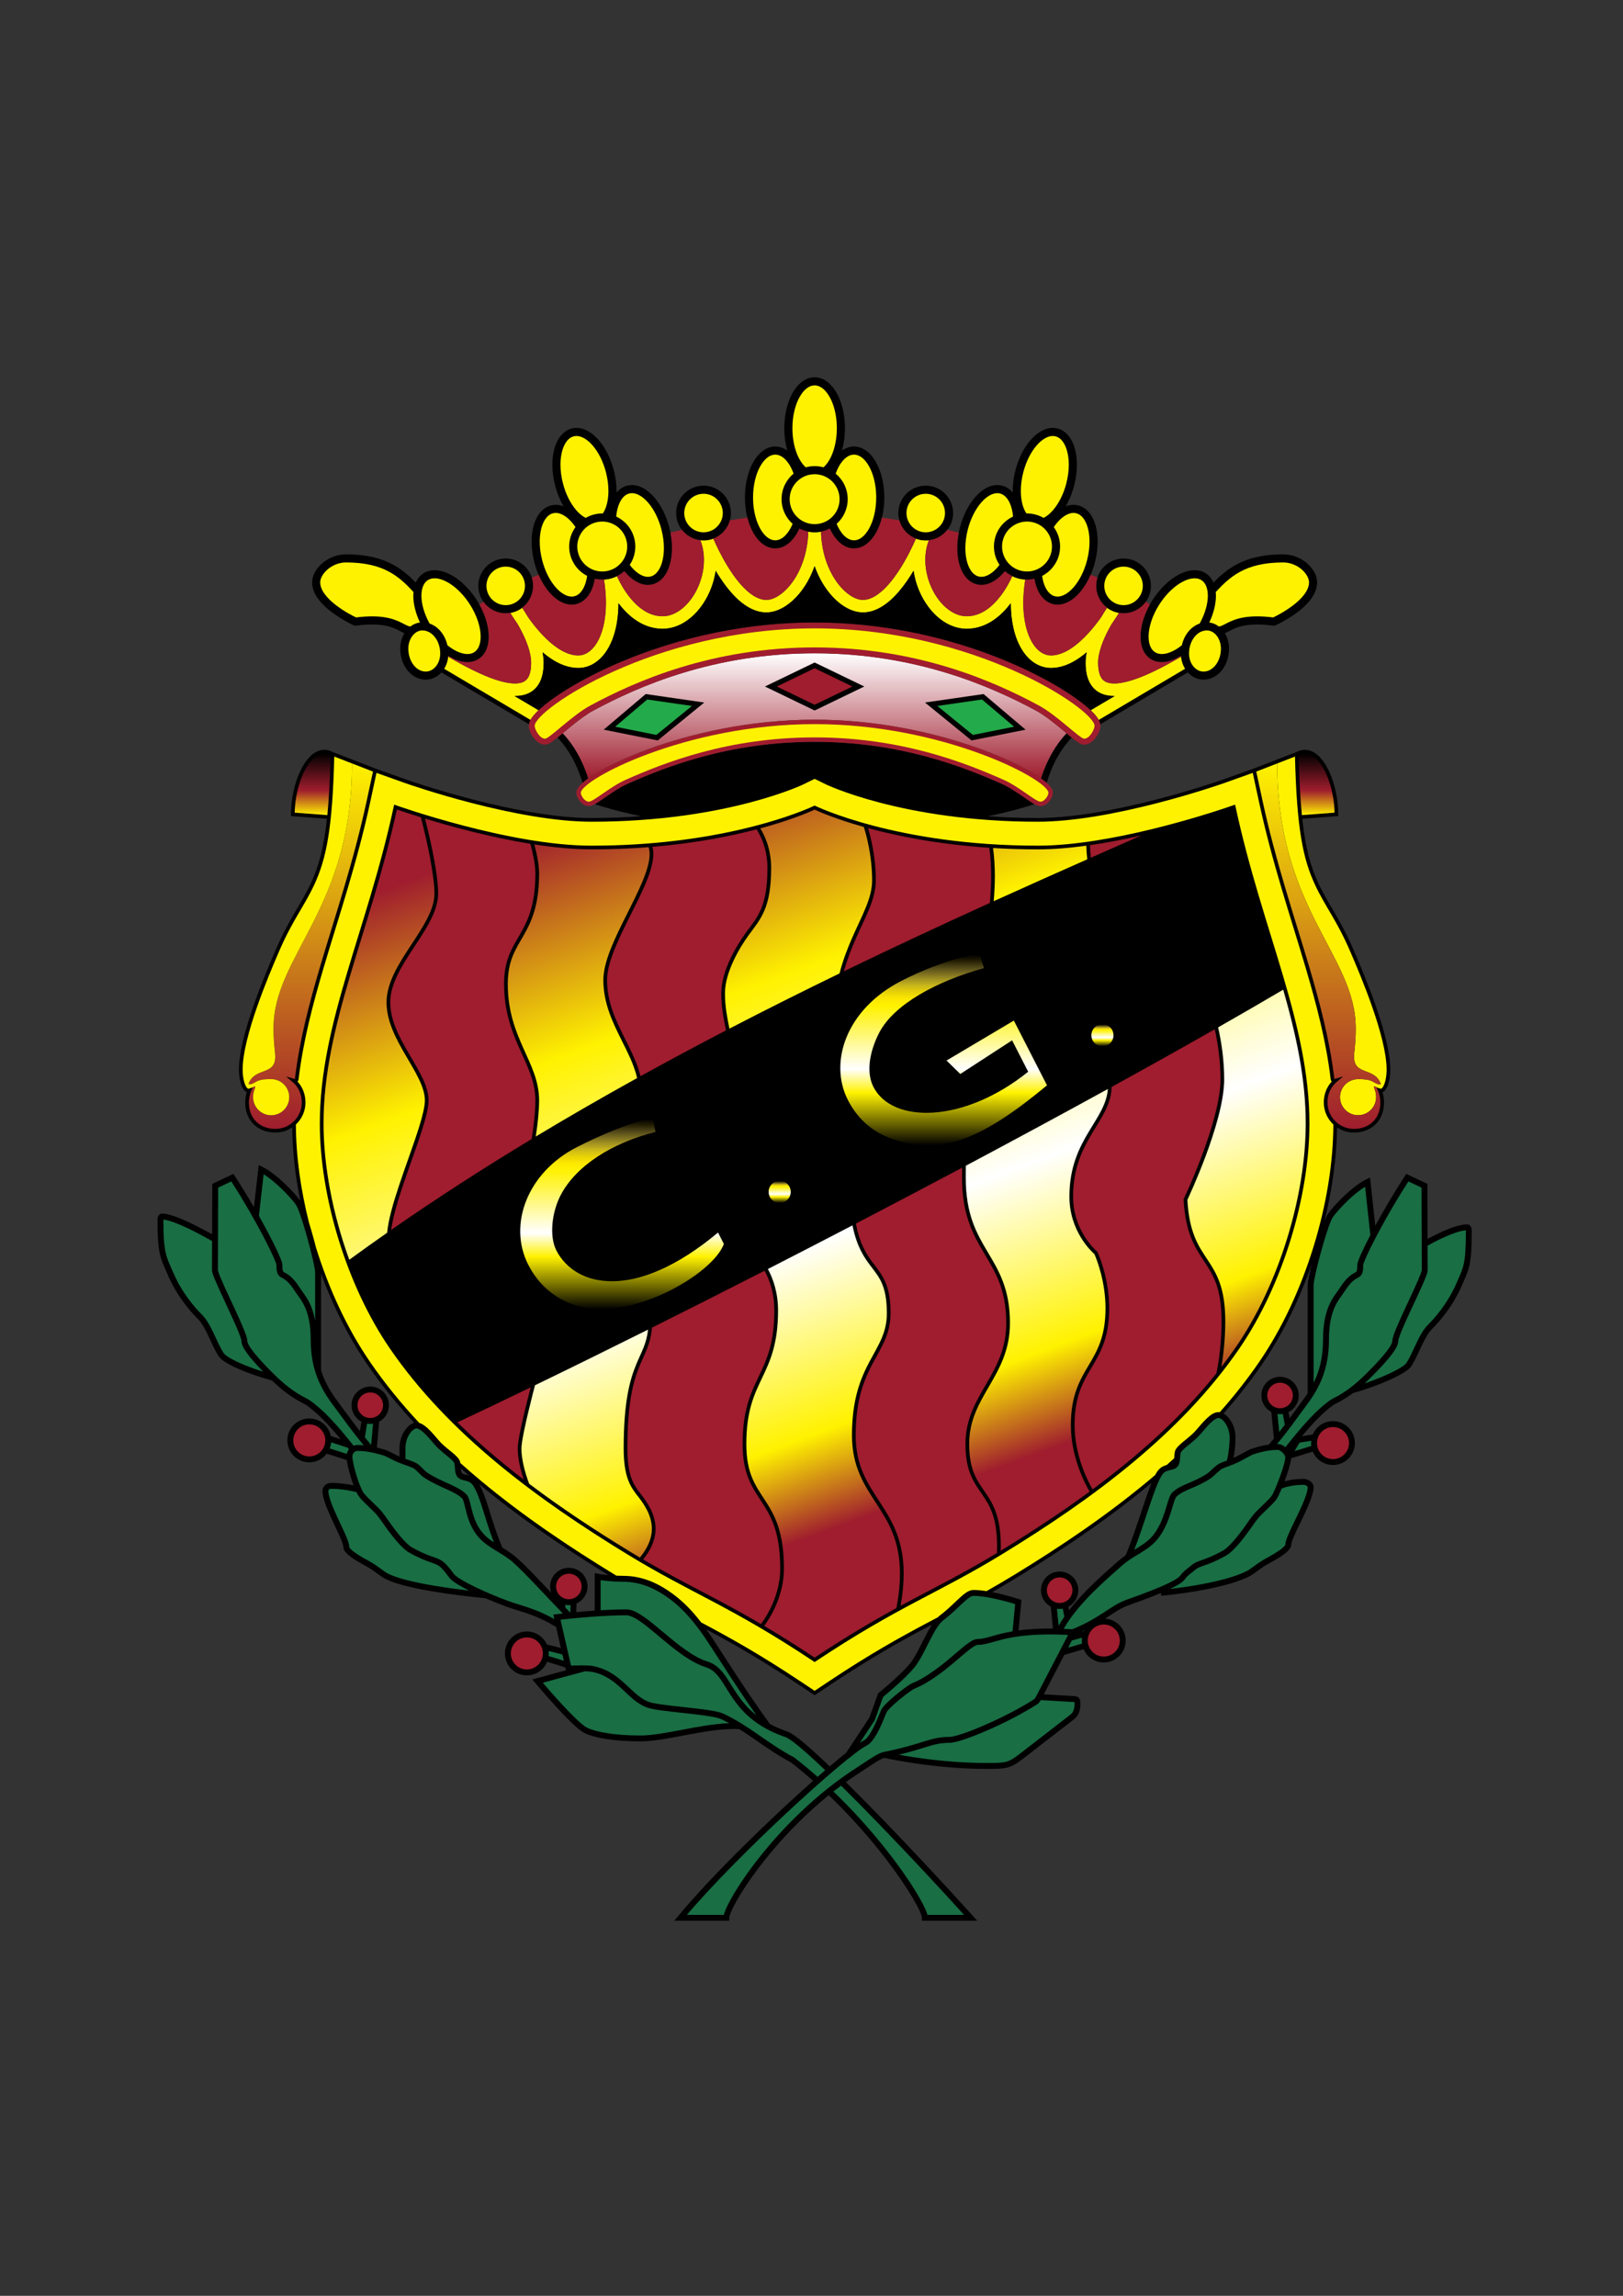 <?xml version="1.0" encoding="iso-8859-1"?>
<!-- Generator: Adobe Illustrator 24.0.1, SVG Export Plug-In . SVG Version: 6.00 Build 0)  -->
<svg version="1.1" id="Calque_1" xmlns="http://www.w3.org/2000/svg" xmlns:xlink="http://www.w3.org/1999/xlink" x="0px" y="0px"
	 viewBox="0 0 595.276 841.89" style="enable-background:new 0 0 595.276 841.89;" xml:space="preserve">
<rect x="0" y="0" width="595.276" height="841.89" fill="#333333" stroke="none"/>
<path d="M539.516,449.926c-0.107-0.205-0.245-0.41-0.465-0.594c-0.214-0.183-0.546-0.344-0.925-0.343
	c-1.52,0.004-3.229,0.42-5.001,1.009c-3.587,1.203-7.419,3.175-9.525,4.326l-0.075-20.188l-7.745-3.661l-0.515,0.791
	c-4.109,6.308-7.875,12.77-10.845,18.245l-1.93-17.71l-1.383,0.677c-2.717,1.336-5.673,3.757-8.257,6.217
	c-2.581,2.466-4.746,4.939-5.813,6.468c-0.339,0.494-0.641,1.142-0.992,1.989c-0.105,0.257-0.214,0.537-0.325,0.827
	c2.887-11.647,4.536-23.388,4.67-34.55c1.765,1.195,3.894,1.893,6.186,1.894c0.002,0,0.004,0,0.005,0
	c3.007,0,5.774-0.987,7.791-2.884c2.021-1.895,3.255-4.693,3.251-8.163c-0.002-1.247-0.203-2.588-0.587-3.78
	c0.405-0.147,0.75-0.432,1.027-0.766c0.616-0.745,1.052-1.821,1.371-3.114c0.314-1.292,0.491-2.799,0.492-4.369h0
	c-0.006-6.262-2.411-14.939-5.282-23.224c-2.873-8.278-6.226-16.136-8.158-20.615c-5.06-11.72-9.218-16.542-12.895-24.411
	c-2.823-6.032-4.758-12.696-5.952-23.749l13.194-0.989v-0.627c-0.003-5.454-1.254-11.275-3.367-15.796
	c-1.059-2.261-2.333-4.199-3.812-5.602c-1.473-1.399-3.188-2.273-5.056-2.273c-1.07-0.001-2.171,0.289-3.262,0.885l-15.606,6.046
	l-10.865,3.879c0.002-0.001-0.017,0.006-0.086,0.031c-1.027,0.363-11.373,3.975-24.876,7.447
	c-6.749,1.737-14.286,3.438-21.788,4.688c-7.477,1.25-14.937,2.042-21.41,2.041c-0.014,0-0.035,0-0.062,0
	c-6.485,0-12.601-0.239-18.337-0.651c8.44-1.719,14.095-3.426,17.112-4.449c-0.232-0.128-0.471-0.268-0.719-0.42
	c-0.964-0.593-2.071-1.365-3.29-2.206c-2.427-1.677-5.298-3.62-7.898-4.772c-14.097-6.267-37.255-15.445-68.729-15.449
	c-31.474,0.003-54.633,9.182-68.728,15.449c-3.425,1.515-7.269,4.381-10.046,6.241c-0.678,0.45-1.288,0.841-1.863,1.156
	c3.016,1.023,8.672,2.731,17.115,4.45c-5.737,0.412-11.852,0.651-18.338,0.651c-0.028,0-0.048,0-0.063,0
	c-6.473,0.001-13.933-0.791-21.41-2.041c-7.503-1.251-15.04-2.952-21.788-4.688c-13.503-3.472-23.849-7.084-24.876-7.447
	c-0.069-0.025-0.088-0.032-0.086-0.031l-10.865-3.879l-15.605-6.046c-1.092-0.596-2.192-0.886-3.262-0.885
	c-1.869,0-3.584,0.875-5.056,2.273c-1.479,1.403-2.753,3.341-3.812,5.602c-2.113,4.521-3.364,10.342-3.367,15.796v0.627
	l13.194,0.989c-1.193,11.053-3.128,17.717-5.951,23.749c-3.677,7.869-7.836,12.691-12.895,24.411
	c-1.932,4.479-5.285,12.337-8.158,20.615c-2.871,8.285-5.276,16.962-5.283,23.224l0,0c0.001,1.57,0.178,3.077,0.492,4.369
	c0.319,1.293,0.754,2.369,1.371,3.114c0.277,0.334,0.622,0.619,1.027,0.766c-0.383,1.192-0.585,2.534-0.587,3.78
	c-0.005,3.47,1.229,6.269,3.251,8.163c2.017,1.897,4.784,2.884,7.79,2.884c0.002,0,0.004,0,0.006,0
	c2.292-0.001,4.421-0.699,6.186-1.894c0.105,8.71,1.133,17.773,2.949,26.869c-1.129-1.54-3.177-3.853-5.591-6.159
	c-2.584-2.459-5.539-4.881-8.257-6.217l-1.376-0.673l-1.766,15.436c-2.143-3.693-4.514-7.584-7.013-11.419l-0.515-0.791
	l-7.745,3.661l-0.068,18.496c-1.439-0.811-3.695-2.05-6.186-3.291c-2.122-1.057-4.412-2.117-6.533-2.922
	c-2.131-0.801-4.052-1.369-5.641-1.379c-0.382-0.002-0.717,0.164-0.931,0.349c-0.326,0.284-0.478,0.596-0.59,0.914
	c-0.107,0.319-0.158,0.657-0.159,1.015c0.001,6.483,0.323,10.086,0.964,12.811c0.647,2.733,1.592,4.468,2.71,7.111
	c3.467,8.17,8.471,13.755,11.087,16.372c1.498,1.49,2.701,3.72,3.862,6.18c1.166,2.458,2.296,5.133,3.795,7.51
	c0.538,0.828,1.402,1.504,2.572,2.253c3.455,2.171,9.72,4.652,17.002,6.684c3.398,3.254,6.132,5.252,8.239,6.567
	c2.338,1.454,3.951,2.121,4.539,2.571c3.884,2.837,7.563,6.503,12.444,12.398l-3.648-1.188c-0.749-3.666-3.991-6.424-7.879-6.425
	c-4.442,0.001-8.042,3.601-8.042,8.043c0,4.442,3.6,8.042,8.042,8.042c2.612-0.001,4.932-1.247,6.401-3.176l7.346,2.361
	c0.162,1.168,0.489,2.687,0.948,4.409c0.418,1.55,0.946,3.234,1.568,4.874c-1.891-0.414-4.87-0.914-8.251-0.916
	c-0.84,0.001-1.618,0.298-2.203,0.814c-0.584,0.511-0.983,1.273-0.982,2.124c0.009,1.53,0.533,3.314,1.268,5.294
	c1.107,2.956,2.735,6.297,4.079,9.184c0.671,1.441,1.271,2.768,1.692,3.848c0.427,1.066,0.65,1.949,0.634,2.217
	c0.038,1.047,0.623,1.733,1.27,2.41c1.002,0.998,2.415,1.943,3.8,2.789c1.382,0.839,2.734,1.562,3.533,2.003
	c3.002,1.643,4.663,3.45,7.104,4.661c3.843,1.861,10.319,3.311,17.218,4.476c6.813,1.144,13.991,1.972,19.2,2.468
	c2.828,1.231,5.637,2.346,7.91,3.162c5.532,1.976,10.032,2.633,17.989,7.36l1.768,7.734l-5.158-1.306
	c-1.258-2.8-4.069-4.751-7.338-4.751c-4.441,0.001-8.042,3.6-8.042,8.042c0,4.442,3.6,8.042,8.042,8.042
	c3.361-0.001,6.239-2.063,7.441-4.99l6.683,2.085l0.239,1.048l-12.354,3.359l1.085,1.295c0.005,0.007,3.334,3.976,7.216,8.231
	c1.941,2.128,4.02,4.327,5.902,6.145c1.899,1.824,3.529,3.25,4.847,3.928c1.773,0.89,4.41,1.645,7.868,2.206
	c3.454,0.557,7.717,0.904,12.666,0.904c4.812-0.004,10.582-1.161,16.594-2.295c6.007-1.14,12.248-2.261,17.855-2.259
	c0.631,0,1.252,0.017,1.866,0.047c6.02,3.773,11.645,8.339,18.95,12.214c2.801,2.181,5.514,4.442,8.131,6.75
	c-15.729,13.938-37.192,34.745-49.43,49.537l-1.463,1.771h20.138v-1.082c-0.019-0.225,0.22-1.178,0.771-2.409
	c1.914-4.4,7.275-13.028,15.374-22.563c5.558-6.548,12.413-13.544,20.35-19.978c8.308,7.954,15.43,16.169,20.993,23.414
	c4.235,5.515,7.568,10.468,9.829,14.301c1.13,1.915,1.993,3.55,2.56,4.817c0.574,1.246,0.825,2.209,0.804,2.419v1.081h1.082h19.183
	l-1.619-1.803c-9.475-10.558-24.578-26.769-38.218-40.661c-2.864-2.917-5.661-5.728-8.331-8.366
	c1.717-1.232,3.474-2.432,5.273-3.588c1.893-1.217,3.748-2.493,5.35-3.499c1.439-0.915,2.725-1.594,3.447-1.797
	c2.204,0.481,19.013,4.023,37.081,4.025c3.87-0.004,6.088,0.015,8.098-0.496c2.02-0.521,3.592-1.57,5.99-3.424l18.292-14.147
	c0.697-0.534,1.36-1.238,1.809-2.198c0.451-0.96,0.685-2.134,0.684-3.614c-0.015-0.471,0.044-0.994-0.255-1.658
	c-0.152-0.326-0.447-0.652-0.803-0.84c-0.356-0.192-0.735-0.27-1.132-0.293l-11.237-0.65c0.02-0.037,0.04-0.079,0.059-0.114
	l7.468-14.354l7.077-2.081c1.235,2.854,4.075,4.852,7.383,4.852c4.442,0,8.042-3.6,8.043-8.042
	c-0.001-4.278-3.339-7.773-7.554-8.026c0.2-0.129,0.398-0.257,0.593-0.383c3.005-1.956,5.301-3.553,7.862-4.464
	c3.427-1.227,8.03-2.879,12.042-4.562l0.098,1.032v0c5.237-0.495,11.361-1.331,17.107-2.491c5.75-1.164,11.106-2.634,14.882-4.47
	c2.44-1.212,4.101-3.018,7.103-4.661c1.068-0.59,3.108-1.671,4.911-2.88c0.905-0.607,1.752-1.243,2.422-1.912
	c0.646-0.677,1.231-1.362,1.269-2.409c-0.007-0.156,0.085-0.637,0.294-1.237c0.726-2.152,2.686-5.936,4.459-9.686
	c0.888-1.882,1.732-3.768,2.363-5.495c0.628-1.733,1.061-3.282,1.069-4.639c0-0.517-0.185-0.977-0.433-1.34
	c-0.378-0.546-0.892-0.927-1.45-1.205c-0.561-0.272-1.174-0.44-1.814-0.442c-3.002,0-5.373,0.46-6.974,0.909
	c0.329-0.874,0.642-1.744,0.925-2.58c0.447-1.322,0.823-2.559,1.093-3.607c0.233-0.922,0.392-1.667,0.433-2.299l7.926-2.421
	c1.225,2.878,4.078,4.896,7.403,4.896c4.442,0,8.042-3.601,8.042-8.042c-0.001-4.442-3.6-8.042-8.042-8.043
	c-3.325,0.001-6.178,2.019-7.402,4.897l-4.017,0.656c4.323-5.144,7.894-8.781,11.372-11.318c0.589-0.45,2.201-1.117,4.539-2.571
	c0.84-0.524,1.781-1.158,2.821-1.935c4.874-1.357,9.729-3.147,13.588-4.9c1.957-0.889,3.655-1.766,4.987-2.586
	c1.334-0.838,2.29-1.538,2.863-2.405c1.499-2.377,2.629-5.052,3.795-7.511c1.161-2.46,2.364-4.69,3.861-6.179
	c2.616-2.618,7.621-8.203,11.087-16.373c1.122-2.65,2.004-4.331,2.582-6.999c0.571-2.659,0.825-6.182,0.827-12.658
	C539.81,450.78,539.722,450.337,539.516,449.926z M146.541,530.974v3.156c-0.271-0.116-0.532-0.233-0.775-0.353
	c-0.966-0.473-1.851-0.93-2.613-1.304c-0.77-0.376-1.386-0.668-1.958-0.829c-0.648-0.176-1.679-0.497-2.974-0.816l0.836-9.489
	c2.141-1.158,3.595-3.423,3.596-6.029c0-3.785-3.067-6.85-6.852-6.852c-3.784,0.001-6.851,3.067-6.852,6.852
	c0,2.61,1.46,4.879,3.607,6.035l-0.555,3.467c-2.96-3.788-5.493-7.345-8.123-10.865c-2.582-3.469-4.748-7.028-6.127-11.392v-35.452
	c4.409,11.864,10.069,23.19,16.879,33.126c5.234,7.625,11.04,14.783,17.276,21.538c-0.528,0.141-1.026,0.399-1.492,0.73
	C148.319,524.025,146.563,527.196,146.541,530.974z M170.202,540.617c-0.392-0.112-0.602-0.231-0.698-0.332
	c-0.104-0.1-0.226-0.315-0.314-0.669c-0.081-0.312-0.126-0.708-0.16-1.138c0.994,0.88,1.994,1.753,3.001,2.619
	c-0.109-0.035-0.216-0.067-0.321-0.095C171.112,540.832,170.586,540.732,170.202,540.617z M222.079,577.499
	c-0.833-0.093-1.505-0.187-1.967-0.257c-0.462-0.07-0.703-0.115-0.704-0.115l-1.276-0.233v13.735
	c-2.443,0.168-4.764,0.364-6.788,0.552l0.115-3.167c2.373-1.077,4.025-3.465,4.026-6.241c-0.001-3.785-3.067-6.852-6.852-6.852
	c-3.785,0-6.851,3.067-6.852,6.852c0,0.813,0.143,1.592,0.402,2.315c-4.853-5.135-8.691-9.256-12.432-12.639
	c-1.768-1.586-3.657-2.794-5.483-3.911c-4.342-10.26-5.482-17.978-8.532-23.308c0.018,0.015,0.035,0.029,0.053,0.044
	c14.977,12.437,31.16,23.374,47.359,33.333C222.771,577.574,222.409,577.537,222.079,577.499z M333.734,610.059
	c-1.749,2.142-4.623,4.847-7.039,6.984c-1.209,1.071-2.307,2.003-3.101,2.669c-0.794,0.664-1.279,1.057-1.28,1.057l-0.235,0.19
	l-3.207,8.897l-8.522,12.906c-1.767,1.4-3.797,3.077-6.027,4.976c-1.478-1.412-2.891-2.74-4.221-3.963
	c-2.606-2.398-4.901-4.402-6.789-5.9c-1.907-1.499-3.328-2.485-4.5-2.903c-2.425-0.833-4.539-1.758-6.4-2.749
	c-8.298-11.386-14.727-21.705-20.406-30.385c-0.979-1.496-1.96-2.943-2.96-4.344c9.545,5.104,19.767,10.881,33.746,20.181
	l5.992,3.988l5.992-3.988c14.982-9.968,25.649-15.888,35.792-21.271c0.415-0.22,0.83-0.44,1.244-0.658
	c-0.994,1.534-1.926,3.335-2.882,5.19C337.182,604.382,335.427,608.003,333.734,610.059z M412.866,570.332
	c-0.969,0.667-1.931,1.395-2.859,2.228c-4.097,3.714-11.929,10.188-17.892,17.931l-0.255-1.288c2.168-1.151,3.645-3.429,3.645-6.055
	c-0.001-3.785-3.067-6.851-6.852-6.852c-3.784,0.001-6.851,3.067-6.852,6.852c0,2.61,1.459,4.878,3.606,6.035l0.793,8.021
	c-0.4-0.004-0.796-0.007-1.184-0.007c-4.637-0.001-8.367,0.28-11.435,0.692l1.061-11.178l-0.818-0.27
	c-0.017-0.006-2.556-0.845-5.912-1.689c-1.252-0.313-2.614-0.627-4.005-0.899c2.821-1.608,5.757-3.333,8.855-5.226
	c16.751-10.231,33.528-21.491,49.016-34.352c0.198-0.165,0.395-0.331,0.593-0.496c-1.079,2.624-2.189,5.91-3.392,9.499
	C417.126,558.827,415.098,565.046,412.866,570.332z M479.635,471.192l-0.001,39.71c-0.667,1.033-1.378,2.043-2.123,3.044
	c-1.573,2.105-3.016,4.112-4.514,6.149l-0.41-2.255c2.228-1.131,3.755-3.442,3.756-6.111c-0.001-3.785-3.067-6.851-6.852-6.852
	c-3.784,0.001-6.851,3.067-6.852,6.852c0,2.624,1.475,4.901,3.64,6.052l0.967,9.744c-0.594,0.72-1.216,1.459-1.871,2.22
	c-2.894,0.376-5.037,1.153-6.197,1.467c-0.375,0.107-0.713,0.273-1.161,0.495c-1.303,0.658-3.286,1.814-4.698,2.504
	c-0.292,0.143-0.589,0.277-0.889,0.407c0.333-1.739,0.725-4.426,0.726-7.471c-0.002-2.517-0.812-4.77-1.944-6.439
	c-0.569-0.836-1.22-1.529-1.93-2.038c-0.17-0.121-0.345-0.232-0.523-0.331c5.067-5.737,9.821-11.762,14.178-18.109
	c7.5-10.943,13.61-23.569,18.185-36.745c-0.304,1.234-0.577,2.4-0.802,3.438C479.906,468.862,479.644,470.295,479.635,471.192z"/>
<linearGradient id="SVGID_1_" gradientUnits="userSpaceOnUse" x1="298.784" y1="239.572" x2="298.784" y2="285.476">
	<stop  offset="0" style="stop-color:#FFFFFF"/>
	<stop  offset="1" style="stop-color:#9F1D2E"/>
</linearGradient>
<path style="fill:url(#SVGID_1_);" d="M389.869,267.808c-3.102-2.579-6.817-5.559-9.842-7.182
	c-16.583-8.944-44.146-21.053-81.243-21.055c-37.097,0.002-64.661,12.111-81.244,21.055c-2.475,1.331-5.434,3.577-8.116,5.763
	c-1.077,0.874-2.102,1.731-3.057,2.526c3.87,4.107,7.193,9.663,9.347,16.56c0.931-0.666,2.002-1.362,3.221-2.089
	c4.452-2.652,10.801-5.682,18.64-8.563c15.671-5.755,37.276-10.899,61.209-10.901c19.632,0,37.699,3.464,52.208,7.884
	c14.448,4.41,25.323,9.72,30.862,13.668c2.154-6.897,5.477-12.453,9.347-16.56C390.77,268.557,390.328,268.188,389.869,267.808z"/>
<path d="M204.484,270.464c3.803,3.996,7.12,9.567,9.179,16.63c0.011-0.01,0.021-0.021,0.033-0.03
	c0.571-0.507,1.248-1.038,2.019-1.589c-2.154-6.897-5.477-12.454-9.347-16.56C205.703,269.468,205.071,269.991,204.484,270.464z"/>
<path d="M383.905,287.095c2.059-7.064,5.375-12.635,9.179-16.631c-0.585-0.472-1.219-0.997-1.883-1.549
	c-3.87,4.106-7.193,9.662-9.347,16.56c0.027,0.02,0.057,0.04,0.083,0.059C382.692,286.08,383.345,286.594,383.905,287.095z"/>
<path style="fill:#FFF200;" d="M196.552,261.424c0.301-0.316,0.633-0.642,0.983-0.974l-8.813-5.22
	c0.05,0.001,0.101,0.001,0.15,0.001c1.873,0.001,3.543-0.325,4.982-0.997c2.173-1,3.671-2.811,4.473-4.799
	c0.82-1.998,1.075-4.182,1.079-6.418c-0.007-1.27-0.153-2.548-0.401-3.814c0.942,0.803,1.927,1.563,2.953,2.254
	c3.004,2.018,6.409,3.49,10.109,3.497c2.169,0.004,4.27-0.655,6.095-1.847c2.748-1.792,4.896-4.706,6.377-8.428
	c1.466-3.697,2.286-8.223,2.301-13.459c1.688,2.226,3.787,4.466,6.375,6.221c2.718,1.847,6.032,3.145,9.804,3.141
	c2.812,0.001,5.492-0.864,7.865-2.296c3.564-2.156,6.497-5.56,8.583-9.57c1.492-2.879,2.548-6.081,3.027-9.405
	c0.274,0.46,0.557,0.922,0.848,1.385c2.089,3.316,4.584,6.672,7.498,9.298c1.459,1.311,3.029,2.443,4.737,3.266
	c1.705,0.821,3.564,1.329,5.512,1.329c2.433-0.007,4.859-0.895,7.145-2.396c3.428-2.263,6.601-5.95,8.964-10.787
	c0.582-1.195,1.114-2.461,1.584-3.794c1.105,3.13,2.549,5.895,4.197,8.237c1.896,2.692,4.063,4.836,6.352,6.344
	c2.286,1.501,4.712,2.39,7.146,2.396c1.949,0.001,3.808-0.507,5.512-1.329c2.986-1.446,5.561-3.811,7.839-6.488
	c1.985-2.343,3.742-4.944,5.244-7.46c0.701,4.869,2.634,9.476,5.387,13.187c1.752,2.354,3.846,4.352,6.223,5.786
	c2.373,1.433,5.052,2.297,7.865,2.296c3.773,0.003,7.086-1.294,9.804-3.141c2.585-1.759,4.688-3.991,6.375-6.219
	c0.025,6.994,1.469,12.728,4.002,16.898c1.278,2.095,2.846,3.796,4.677,4.987c1.826,1.192,3.926,1.851,6.095,1.847
	c3.701-0.007,7.105-1.479,10.11-3.497c1.024-0.692,2.009-1.452,2.952-2.255c-0.248,1.266-0.394,2.544-0.401,3.815
	c0.011,2.97,0.443,5.896,2.112,8.323c0.832,1.201,2.002,2.227,3.44,2.894c1.438,0.672,3.108,0.997,4.982,0.997
	c0.05,0,0.1,0,0.15-0.001l-8.812,5.219c1.198,1.131,2.11,2.168,2.749,3.191c0.077,0.129,0.151,0.259,0.222,0.391l31.691-18.768
	c-0.805-1.293-1.329-2.815-1.498-4.456c-6.081,3.579-11.072,6.046-15.099,7.604c-4.123,1.601-7.235,2.231-9.404,2.225
	c-1.352-0.001-2.325-0.232-3.036-0.564c-1.05-0.508-1.667-1.213-2.171-2.391c-0.489-1.168-0.735-2.798-0.731-4.663
	c-0.031-3.688,1.908-8.557,3.951-12.342c0.338-0.635,0.677-1.241,1.007-1.811c1.252-1.776,2.176-3.253,2.699-4.121
	c-1.621-0.273-3.11-0.931-4.368-1.881c-0.578,0.861-1.354,2.066-2.199,3.511c-1.235,1.743-2.794,3.772-4.578,5.729
	c-2.017,2.219-4.322,4.339-6.7,5.853c-2.383,1.522-4.792,2.408-7.07,2.403c-1.259-0.004-2.434-0.357-3.59-1.105
	c-1.726-1.115-3.394-3.197-4.611-6.271c-1.22-3.066-1.979-7.088-1.978-11.906c0-2.624,0.224-5.485,0.713-8.556
	c-0.795-0.043-1.597-0.163-2.396-0.37c-0.829-0.216-1.613-0.517-2.352-0.883c-0.736,1.633-2.18,4.503-4.278,7.247
	c-1.508,1.981-3.347,3.886-5.436,5.254c-2.097,1.369-4.395,2.212-7.026,2.216c-1.867,0-3.712-0.565-5.492-1.636
	c-2.665-1.599-5.126-4.366-6.877-7.75c-1.756-3.379-2.802-7.351-2.8-11.266c0-2.443,0.401-4.86,1.266-7.132
	c0.013-0.033,0.025-0.063,0.038-0.093c-0.377,0.043-0.76,0.067-1.148,0.067c-1.265,0-2.474-0.236-3.588-0.663
	c-1.078,2.486-3.341,7.339-6.357,11.895c-1.898,2.878-4.103,5.629-6.391,7.569c-2.301,1.958-4.59,3.028-6.721,3.018
	c-1.262,0.005-2.895-0.501-4.619-1.64c-2.588-1.696-5.32-4.766-7.359-8.962c-1.905-3.908-3.226-8.784-3.398-14.439
	c-0.75,0.146-1.525,0.226-2.318,0.226c-0.794,0-1.57-0.08-2.321-0.226c-0.233,7.677-2.586,13.924-5.634,18.25
	c-1.603,2.28-3.397,4.018-5.12,5.151c-1.724,1.139-3.357,1.645-4.619,1.64c-1.149-0.001-2.31-0.294-3.52-0.874
	c-2.114-1.008-4.314-2.937-6.328-5.32c-3.032-3.568-5.652-8.1-7.473-11.711c-0.912-1.807-1.63-3.385-2.117-4.505
	c-0.011-0.025-0.021-0.047-0.031-0.071c-1.114,0.426-2.323,0.662-3.587,0.663c-0.389,0-0.772-0.025-1.15-0.068
	c0.008,0.019,0.015,0.037,0.023,0.056c0.875,2.283,1.28,4.714,1.28,7.17c0.009,5.22-1.87,10.541-4.769,14.424
	c-1.444,1.944-3.132,3.524-4.908,4.592c-1.78,1.071-3.624,1.636-5.492,1.636c-2.716-0.003-5.08-0.902-7.228-2.35
	c-3.212-2.162-5.804-5.612-7.521-8.532c-0.861-1.458-1.511-2.777-1.939-3.72c-0.018-0.04-0.034-0.076-0.051-0.115
	c-0.738,0.366-1.523,0.667-2.352,0.883c-0.798,0.207-1.601,0.326-2.396,0.37c0.488,3.071,0.712,5.932,0.712,8.556
	c0.006,6.425-1.357,11.43-3.331,14.65c-0.984,1.614-2.106,2.779-3.258,3.527c-1.157,0.747-2.331,1.1-3.59,1.104
	c-2.427,0.007-5.011-1.006-7.544-2.714c-3.795-2.544-7.331-6.569-9.842-9.948c-0.337-0.453-0.657-0.893-0.958-1.317
	c-0.845-1.448-1.623-2.654-2.201-3.517c-1.258,0.95-2.747,1.608-4.368,1.88c0.523,0.869,1.447,2.347,2.7,4.124
	c0.454,0.782,0.923,1.632,1.385,2.531c1.903,3.662,3.598,8.163,3.572,11.618c0.012,2.498-0.448,4.529-1.286,5.694
	c-0.42,0.593-0.906,1.022-1.618,1.36c-0.711,0.333-1.684,0.564-3.036,0.564c-2.169,0.006-5.282-0.624-9.404-2.225
	c-4.026-1.558-9.018-4.025-15.098-7.604c-0.169,1.642-0.693,3.163-1.498,4.457l31.69,18.767c0.071-0.131,0.145-0.261,0.221-0.39
	C195.237,262.91,195.824,262.192,196.552,261.424z"/>
<polygon points="160.756,245.895 161.582,244.5 197.748,265.916 196.921,267.311 160.756,245.895 "/>
<polygon points="399.82,265.916 435.985,244.5 436.811,245.895 400.646,267.311 399.82,265.916 "/>
<path d="M321.332,169.538c-0.951-1.695-2.103-3.117-3.464-4.146c-1.354-1.027-2.95-1.655-4.646-1.652
	c-1.604-0.003-3.118,0.564-4.424,1.496c0.71-2.484,1.107-5.261,1.107-8.202c-0.004-4.976-1.116-9.496-3.011-12.891
	c-0.952-1.695-2.104-3.117-3.463-4.146c-1.354-1.027-2.951-1.654-4.646-1.652c-1.696-0.002-3.293,0.625-4.647,1.652
	c-2.038,1.548-3.618,3.96-4.733,6.893c-1.109,2.936-1.74,6.412-1.742,10.144c0.002,2.938,0.394,5.715,1.103,8.198
	c-1.305-0.929-2.817-1.494-4.419-1.492c-1.696-0.002-3.293,0.625-4.646,1.652c-2.038,1.548-3.619,3.96-4.733,6.893
	c-1.109,2.936-1.741,6.413-1.742,10.144c0.005,4.976,1.117,9.496,3.012,12.89c0.952,1.696,2.104,3.117,3.464,4.147
	c1.354,1.027,2.951,1.654,4.646,1.652c0.003,0,0.006,0,0.009,0c1.692,0,3.285-0.627,4.637-1.652c1.74-1.322,3.146-3.276,4.214-5.645
	c1.67,0.867,3.566,1.36,5.578,1.36c2.012,0,3.908-0.493,5.578-1.36c0.234,0.52,0.483,1.021,0.75,1.499
	c0.951,1.695,2.103,3.116,3.464,4.146c1.354,1.027,2.951,1.654,4.646,1.652c0.003,0,0.006,0,0.009,0
	c1.692,0,3.285-0.626,4.637-1.652c2.038-1.548,3.619-3.961,4.734-6.893c1.11-2.936,1.741-6.412,1.741-10.144
	C324.339,177.452,323.227,172.932,321.332,169.538z"/>
<path style="fill:#FFF200;" d="M293.269,145.596c0.792-1.418,1.716-2.516,2.661-3.227c0.951-0.714,1.89-1.049,2.855-1.051
	c0.964,0.003,1.902,0.338,2.853,1.051c1.42,1.063,2.782,3.014,3.745,5.572c0.968,2.555,1.55,5.698,1.549,9.092
	c0.004,4.524-1.04,8.605-2.632,11.437c-0.681,1.217-1.458,2.197-2.263,2.9c-1.035-0.288-2.125-0.445-3.252-0.445
	c-1.128,0-2.218,0.157-3.253,0.445c-1.273-1.112-2.473-2.928-3.345-5.246c-0.968-2.555-1.55-5.698-1.549-9.092
	C290.632,152.509,291.677,148.428,293.269,145.596z"/>
<path style="fill:#FFF200;" d="M289.862,193.865c-0.793,1.417-1.716,2.515-2.662,3.226c-0.951,0.714-1.89,1.049-2.854,1.051
	c-0.965-0.002-1.903-0.337-2.854-1.051c-1.42-1.064-2.781-3.013-3.744-5.572c-0.968-2.555-1.55-5.698-1.549-9.091
	c-0.004-4.524,1.041-8.605,2.632-11.438c0.792-1.417,1.716-2.515,2.661-3.227c0.951-0.714,1.889-1.049,2.854-1.051
	c0.964,0.002,1.903,0.338,2.854,1.051c1.42,1.064,2.781,3.014,3.744,5.572c0.044,0.116,0.083,0.24,0.125,0.359
	c-2.695,2.224-4.413,5.59-4.413,9.358c0,3.598,1.568,6.828,4.057,9.049C290.452,192.731,290.167,193.322,289.862,193.865z"/>
<path style="fill:#FFF200;" d="M318.738,193.865c-0.793,1.417-1.716,2.515-2.662,3.226c-0.951,0.714-1.889,1.049-2.854,1.051
	c-0.965-0.002-1.903-0.338-2.854-1.051c-1.311-0.981-2.569-2.718-3.513-4.99c2.488-2.221,4.056-5.451,4.057-9.049
	c0-3.769-1.72-7.136-4.416-9.36c0.352-0.988,0.759-1.897,1.211-2.702c0.793-1.417,1.717-2.515,2.662-3.227
	c0.951-0.714,1.889-1.049,2.854-1.052c0.965,0.002,1.903,0.338,2.854,1.052c1.42,1.064,2.782,3.014,3.744,5.572
	c0.969,2.555,1.55,5.698,1.55,9.092C321.374,186.953,320.329,191.033,318.738,193.865z"/>
<path style="fill:#FFF200;" d="M292.311,176.58c-1.659,1.661-2.68,3.941-2.681,6.473l0,0c0,2.533,1.022,4.812,2.681,6.473l0,0
	c1.661,1.659,3.941,2.68,6.473,2.681l0,0c2.532-0.001,4.812-1.022,6.473-2.681l0,0c1.659-1.661,2.68-3.94,2.681-6.473l0,0
	c0-2.532-1.022-4.811-2.681-6.473l0,0c-1.661-1.659-3.94-2.68-6.473-2.681l0,0C296.252,173.9,293.973,174.921,292.311,176.58
	L292.311,176.58z"/>
<path d="M245.472,193.396c-1.14-4.387-3.079-8.176-5.442-10.941c-2.359-2.745-5.189-4.563-8.243-4.585
	c-0.593,0-1.186,0.074-1.77,0.225c-1.563,0.405-2.87,1.322-3.908,2.555c0.005-0.211,0.015-0.42,0.015-0.634
	c0-2.4-0.323-4.967-0.999-7.579v0c-1.14-4.387-3.079-8.177-5.442-10.941c-2.36-2.745-5.189-4.563-8.243-4.584
	c-0.593,0-1.187,0.074-1.769,0.225c-2.407,0.624-4.212,2.457-5.352,4.796c-1.149,2.353-1.723,5.28-1.726,8.505
	c0.001,2.401,0.323,4.968,1.001,7.58c0.738,2.842,1.813,5.431,3.121,7.656c-0.931-0.353-1.894-0.549-2.88-0.556
	c-0.592,0-1.187,0.073-1.77,0.225c-2.406,0.624-4.21,2.457-5.35,4.796c-1.15,2.353-1.724,5.279-1.726,8.505
	c0.001,2.4,0.323,4.967,1,7.581l0,0c1.14,4.387,3.079,8.176,5.442,10.94c2.36,2.745,5.19,4.563,8.243,4.584
	c0.592,0,1.186-0.073,1.768-0.224c2.408-0.625,4.212-2.458,5.352-4.796c0.649-1.329,1.108-2.846,1.391-4.491
	c0.875,0.201,1.778,0.308,2.695,0.308c1.007,0,2.032-0.126,3.05-0.39c1.947-0.506,3.658-1.457,5.057-2.714
	c0.131,0.163,0.263,0.323,0.396,0.479c2.359,2.744,5.189,4.564,8.243,4.585c0.592,0,1.187-0.073,1.77-0.225
	c2.408-0.624,4.211-2.457,5.351-4.796c1.151-2.353,1.724-5.28,1.726-8.504C246.472,198.576,246.149,196.009,245.472,193.396z"/>
<path style="fill:#FFF200;" d="M214.123,215.416c-0.904,1.826-2.081,2.878-3.427,3.228c-0.335,0.086-0.674,0.128-1.023,0.128
	c-1.76,0.021-3.967-1.177-5.984-3.544c-2.013-2.347-3.791-5.763-4.822-9.753c-0.617-2.377-0.905-4.702-0.905-6.834
	c-0.002-2.866,0.529-5.384,1.422-7.196c0.904-1.826,2.081-2.878,3.428-3.227c0.335-0.087,0.673-0.129,1.023-0.129
	c1.76-0.021,3.967,1.177,5.984,3.544c0.432,0.503,0.852,1.059,1.257,1.655c-1.479,2.038-2.319,4.521-2.318,7.117
	c0,1.008,0.127,2.033,0.391,3.05c0.904,3.482,3.23,6.215,6.196,7.741C215.112,212.827,214.691,214.265,214.123,215.416z"/>
<path style="fill:#FFF200;" d="M221.729,187.21c-0.196,0.396-0.405,0.753-0.626,1.077c-0.07-0.001-0.139-0.004-0.209-0.004
	c-1.008,0-2.032,0.127-3.049,0.391c-1.09,0.283-2.106,0.708-3.036,1.246c-1.155-0.581-2.365-1.548-3.514-2.897
	c-2.013-2.347-3.791-5.763-4.822-9.753c-0.616-2.377-0.905-4.702-0.905-6.835c-0.003-2.865,0.529-5.384,1.421-7.195
	c0.904-1.826,2.081-2.878,3.428-3.227c0.336-0.087,0.674-0.129,1.023-0.129c1.76-0.021,3.968,1.178,5.985,3.545
	c2.013,2.347,3.79,5.764,4.822,9.754c0.616,2.376,0.905,4.7,0.905,6.834C223.154,182.881,222.622,185.399,221.729,187.21z"/>
<path style="fill:#FFF200;" d="M242.076,208.171c-0.904,1.827-2.081,2.879-3.427,3.228c-0.335,0.087-0.674,0.129-1.023,0.129
	c-1.76,0.021-3.967-1.177-5.984-3.545c-0.228-0.265-0.451-0.545-0.672-0.837c1.309-1.961,2.047-4.294,2.047-6.727
	c0-1.008-0.128-2.032-0.391-3.049c-0.947-3.648-3.456-6.475-6.625-7.952c0.184-2.044,0.654-3.837,1.335-5.218
	c0.904-1.826,2.081-2.878,3.428-3.227c0.336-0.087,0.674-0.13,1.023-0.13c0.015,0,0.03,0,0.045,0c1.753,0,3.939,1.198,5.939,3.545
	c2.013,2.347,3.79,5.763,4.822,9.754l0.001,0c0.616,2.376,0.905,4.701,0.904,6.834C243.501,203.842,242.969,206.359,242.076,208.171
	z"/>
<path style="fill:#FFF200;" d="M223.183,209.274c-0.772,0.2-1.544,0.295-2.304,0.295c-4.067-0.001-7.788-2.736-8.854-6.86
	c-0.201-0.773-0.295-1.545-0.295-2.304c0.001-4.066,2.736-7.788,6.86-8.853c0.773-0.201,1.544-0.295,2.303-0.295
	c4.067,0.001,7.788,2.736,8.854,6.86c0.201,0.772,0.295,1.544,0.295,2.303C230.042,204.486,227.307,208.208,223.183,209.274z"/>
<path d="M174.774,219.926c-2.116-3.276-4.659-5.945-7.308-7.827c-2.65-1.874-5.413-2.992-8.06-3.002
	c-1.455-0.002-2.883,0.362-4.112,1.158c-1.269,0.816-2.203,2.013-2.799,3.392c-2.379-2.456-5.006-4.792-8.399-6.62
	c-4.272-2.305-9.705-3.752-17.182-3.748c-3.431,0.003-6.489,1.368-8.714,3.283c-2.211,1.925-3.695,4.403-3.721,6.989
	c0.005,2.453,1.095,4.645,2.565,6.523c2.22,2.821,5.373,5.076,7.984,6.683c2.612,1.601,4.686,2.529,4.725,2.547l0.383,0.171
	l0.416-0.054c2.296-0.299,4.252-0.423,5.931-0.423c4.549,0.01,7.01,0.877,8.885,1.748c0.941,0.44,1.743,0.906,2.62,1.307
	c0.113,0.052,0.229,0.102,0.346,0.15c-0.979,1.61-1.537,3.57-1.539,5.675c0.003,3.049,0.977,5.836,2.629,7.914
	c1.642,2.071,4.035,3.454,6.73,3.452c0.002,0,0.004,0,0.006,0c2.366,0,4.48-1.157,5.937-2.904c1.307-1.562,2.136-3.604,2.303-5.853
	c2.337,1.466,4.739,2.321,7.053,2.33c0.005,0,0.011,0,0.016,0c1.45,0,2.872-0.364,4.096-1.157c1.292-0.832,2.24-2.058,2.835-3.469
	c0.598-1.415,0.868-3.019,0.868-4.735C179.26,229.325,177.717,224.497,174.774,219.926z"/>
<path style="fill:#FFF200;" d="M144.832,227.308c-2.007-0.723-4.651-1.285-8.349-1.283c-1.714,0-3.659,0.118-5.884,0.393
	c-1.063-0.508-4.252-2.116-7.21-4.368c-1.607-1.221-3.141-2.633-4.227-4.103c-1.094-1.476-1.713-2.964-1.71-4.396
	c-0.026-1.333,0.938-3.247,2.688-4.736c1.736-1.498,4.152-2.566,6.773-2.563c7.109,0.004,11.969,1.348,15.771,3.392
	c3.596,1.937,6.291,4.547,8.969,7.441c-0.041,0.448-0.063,0.906-0.063,1.372c0.006,3.021,0.836,6.415,2.432,9.809
	c-1.306,0.17-2.508,0.707-3.531,1.494c-0.393-0.062-0.786-0.196-1.276-0.417C148.191,228.886,146.835,228.029,144.832,227.308z"/>
<path style="fill:#FFF200;" d="M175.661,237.03c-0.409,0.96-0.973,1.653-1.709,2.13c-0.703,0.452-1.52,0.68-2.499,0.682
	c-1.766,0.01-4.044-0.816-6.339-2.453c-0.341-0.241-0.682-0.502-1.021-0.777c-0.425-1.87-1.231-3.559-2.339-4.935
	c-1.109-1.383-2.554-2.455-4.197-3.021c-1.999-3.617-2.999-7.283-2.992-10.198c-0.001-1.402,0.227-2.62,0.633-3.576
	c0.41-0.959,0.973-1.652,1.708-2.13c0.705-0.452,1.521-0.679,2.5-0.682c1.767-0.009,4.044,0.817,6.339,2.454
	c2.297,1.628,4.608,4.034,6.53,7.014c2.686,4.149,4.027,8.538,4.018,11.916C176.295,234.856,176.068,236.074,175.661,237.03z"/>
<path style="fill:#FFF200;" d="M159.818,244.429c-0.999,1.183-2.278,1.839-3.664,1.84c-1.656-0.001-3.198-0.828-4.405-2.331
	c-1.197-1.497-1.982-3.65-1.981-6.06c-0.002-1.936,0.642-3.658,1.611-4.85c0.979-1.196,2.215-1.843,3.54-1.844
	c1.706,0.001,3.288,0.843,4.52,2.36c1.222,1.512,2.022,3.681,2.02,6.109C161.461,241.555,160.81,243.249,159.818,244.429z"/>
<path d="M352.097,193.396c1.14-4.387,3.079-8.176,5.442-10.941c2.359-2.745,5.189-4.563,8.243-4.585c0.593,0,1.187,0.074,1.77,0.225
	c1.563,0.405,2.871,1.322,3.908,2.555c-0.005-0.211-0.015-0.42-0.015-0.634c0-2.4,0.323-4.967,1-7.579v0
	c1.141-4.387,3.079-8.177,5.442-10.941c2.36-2.745,5.19-4.563,8.243-4.584c0.593,0,1.187,0.074,1.77,0.225
	c2.407,0.624,4.212,2.457,5.351,4.796c1.149,2.353,1.722,5.28,1.726,8.505c-0.001,2.401-0.323,4.968-1,7.58
	c-0.739,2.842-1.814,5.431-3.121,7.656c0.932-0.353,1.894-0.549,2.88-0.556c0.592,0,1.187,0.073,1.77,0.225
	c2.407,0.624,4.211,2.457,5.351,4.796c1.151,2.353,1.724,5.279,1.726,8.505c-0.001,2.4-0.322,4.967-1,7.581l0,0
	c-1.14,4.387-3.079,8.176-5.442,10.94c-2.36,2.745-5.19,4.563-8.243,4.584c-0.592,0-1.186-0.073-1.768-0.224
	c-2.408-0.625-4.212-2.458-5.352-4.796c-0.649-1.329-1.107-2.846-1.391-4.491c-0.875,0.201-1.778,0.308-2.695,0.308
	c-1.008,0-2.032-0.126-3.05-0.39c-1.946-0.506-3.658-1.457-5.057-2.714c-0.131,0.163-0.263,0.323-0.397,0.479
	c-2.359,2.744-5.189,4.564-8.243,4.585c-0.592,0-1.187-0.073-1.769-0.225c-2.408-0.624-4.212-2.457-5.351-4.796
	c-1.151-2.353-1.724-5.28-1.726-8.504C351.097,198.576,351.42,196.009,352.097,193.396z"/>
<path style="fill:#FFF200;" d="M383.445,215.416c0.904,1.826,2.082,2.878,3.428,3.228c0.335,0.086,0.674,0.128,1.023,0.128
	c1.761,0.021,3.968-1.177,5.984-3.544c2.013-2.347,3.79-5.763,4.822-9.753c0.617-2.377,0.905-4.702,0.905-6.834
	c0.003-2.866-0.529-5.384-1.422-7.196c-0.904-1.826-2.081-2.878-3.427-3.227c-0.335-0.087-0.674-0.129-1.023-0.129
	c-1.76-0.021-3.967,1.177-5.984,3.544c-0.432,0.503-0.852,1.059-1.256,1.655c1.478,2.038,2.318,4.521,2.318,7.117
	c0,1.008-0.127,2.033-0.391,3.05c-0.904,3.482-3.231,6.215-6.196,7.741C382.456,212.827,382.877,214.265,383.445,215.416z"/>
<path style="fill:#FFF200;" d="M375.84,187.21c0.196,0.396,0.405,0.753,0.626,1.077c0.069-0.001,0.139-0.004,0.209-0.004
	c1.008,0,2.032,0.127,3.049,0.391c1.09,0.283,2.107,0.708,3.037,1.246c1.154-0.581,2.365-1.548,3.514-2.897
	c2.013-2.347,3.791-5.763,4.822-9.753c0.615-2.377,0.905-4.702,0.905-6.835c0.003-2.865-0.529-5.384-1.422-7.195
	c-0.904-1.826-2.081-2.878-3.428-3.227c-0.336-0.087-0.674-0.129-1.023-0.129c-1.76-0.021-3.967,1.178-5.985,3.545
	c-2.013,2.347-3.791,5.764-4.821,9.754c-0.617,2.376-0.905,4.7-0.905,6.834C374.415,182.881,374.947,185.399,375.84,187.21z"/>
<path style="fill:#FFF200;" d="M355.493,208.171c0.904,1.827,2.081,2.879,3.427,3.228c0.335,0.087,0.673,0.129,1.023,0.129
	c1.76,0.021,3.967-1.177,5.984-3.545c0.227-0.265,0.451-0.545,0.671-0.837c-1.309-1.961-2.047-4.294-2.047-6.727
	c0-1.008,0.127-2.032,0.391-3.049c0.947-3.648,3.456-6.475,6.625-7.952c-0.184-2.044-0.653-3.837-1.335-5.218
	c-0.904-1.826-2.081-2.878-3.428-3.227c-0.336-0.087-0.674-0.13-1.023-0.13c-0.015,0-0.03,0-0.045,0
	c-1.753,0-3.939,1.198-5.939,3.545c-2.013,2.347-3.791,5.763-4.822,9.754v0c-0.616,2.376-0.905,4.701-0.905,6.834
	C354.067,203.842,354.599,206.359,355.493,208.171z"/>
<path style="fill:#FFF200;" d="M374.385,209.274c0.772,0.2,1.544,0.295,2.304,0.295c4.066-0.001,7.788-2.736,8.853-6.86
	c0.201-0.773,0.295-1.545,0.295-2.304c0-4.066-2.735-7.788-6.859-8.853c-0.773-0.201-1.544-0.295-2.304-0.295
	c-4.066,0.001-7.789,2.736-8.854,6.86c-0.201,0.772-0.295,1.544-0.295,2.303C367.526,204.486,370.262,208.208,374.385,209.274z"/>
<path d="M422.795,219.926c2.116-3.276,4.659-5.945,7.308-7.827c2.65-1.874,5.412-2.992,8.06-3.002
	c1.456-0.002,2.883,0.362,4.112,1.158c1.269,0.816,2.203,2.013,2.799,3.392c2.379-2.456,5.006-4.792,8.399-6.62
	c4.272-2.305,9.705-3.752,17.182-3.748c3.431,0.003,6.489,1.368,8.714,3.283c2.212,1.925,3.695,4.403,3.721,6.989
	c-0.004,2.453-1.095,4.645-2.566,6.523c-2.22,2.821-5.372,5.076-7.984,6.683c-2.611,1.601-4.686,2.529-4.725,2.547l-0.383,0.171
	l-0.416-0.054c-2.296-0.299-4.252-0.423-5.931-0.423c-4.549,0.01-7.01,0.877-8.884,1.748c-0.941,0.44-1.744,0.906-2.62,1.307
	c-0.113,0.052-0.228,0.102-0.345,0.15c0.979,1.61,1.536,3.57,1.538,5.675c-0.002,3.049-0.977,5.836-2.628,7.914
	c-1.642,2.071-4.035,3.454-6.731,3.452c-0.002,0-0.004,0-0.006,0c-2.366,0-4.48-1.157-5.937-2.904
	c-1.307-1.562-2.136-3.604-2.303-5.853c-2.338,1.466-4.739,2.321-7.053,2.33c-0.005,0-0.01,0-0.016,0
	c-1.45,0-2.871-0.364-4.096-1.157c-1.293-0.832-2.24-2.058-2.835-3.469c-0.598-1.415-0.868-3.019-0.868-4.735
	C418.309,229.325,419.851,224.497,422.795,219.926z"/>
<path style="fill:#FFF200;" d="M452.736,227.308c2.007-0.723,4.651-1.285,8.349-1.283c1.715,0,3.659,0.118,5.884,0.393
	c1.063-0.508,4.252-2.116,7.21-4.368c1.607-1.221,3.141-2.633,4.227-4.103c1.095-1.476,1.713-2.964,1.709-4.396
	c0.026-1.333-0.938-3.247-2.688-4.736c-1.736-1.498-4.152-2.566-6.773-2.563c-7.109,0.004-11.969,1.348-15.771,3.392
	c-3.596,1.937-6.291,4.547-8.97,7.441c0.042,0.448,0.064,0.906,0.064,1.372c-0.006,3.021-0.837,6.415-2.432,9.809
	c1.306,0.17,2.507,0.707,3.53,1.494c0.393-0.062,0.786-0.196,1.276-0.417C449.377,228.886,450.732,228.029,452.736,227.308z"/>
<path style="fill:#FFF200;" d="M421.907,237.03c0.41,0.96,0.974,1.653,1.71,2.13c0.703,0.452,1.52,0.68,2.499,0.682
	c1.767,0.01,4.044-0.816,6.339-2.453c0.34-0.241,0.682-0.502,1.021-0.777c0.425-1.87,1.232-3.559,2.339-4.935
	c1.109-1.383,2.554-2.455,4.197-3.021c1.999-3.617,2.998-7.283,2.991-10.198c0.001-1.402-0.227-2.62-0.632-3.576
	c-0.41-0.959-0.974-1.652-1.708-2.13c-0.705-0.452-1.52-0.679-2.5-0.682c-1.766-0.009-4.043,0.817-6.339,2.454
	c-2.297,1.628-4.607,4.034-6.53,7.014c-2.687,4.149-4.027,8.538-4.019,11.916C421.273,234.856,421.501,236.074,421.907,237.03z"/>
<path style="fill:#FFF200;" d="M437.75,244.429c0.999,1.183,2.278,1.839,3.664,1.84c1.656-0.001,3.199-0.828,4.405-2.331
	c1.197-1.497,1.982-3.65,1.98-6.06c0.002-1.936-0.641-3.658-1.611-4.85c-0.979-1.196-2.215-1.843-3.54-1.844
	c-1.706,0.001-3.288,0.843-4.52,2.36c-1.223,1.512-2.022,3.681-2.02,6.109C436.107,241.555,436.759,243.249,437.75,244.429z"/>
<path style="fill:#9F1D2E;" d="M402.783,263.64c-0.847-1.355-2.171-2.735-4.007-4.325c-6.396-5.494-19.128-13.172-36.445-19.583
	c-17.305-6.396-39.148-11.463-63.547-11.465c-29.744,0.003-55.686,7.529-74.247,15.822c-9.284,4.15-16.719,8.487-21.904,12.222
	c-2.595,1.872-4.625,3.585-6.081,5.113c-0.728,0.768-1.315,1.486-1.768,2.216c-0.438,0.736-0.808,1.476-0.829,2.517
	c0.012,0.815,0.212,1.46,0.477,2.146c0.412,1.01,1.015,2.032,1.844,2.934c0.417,0.448,0.895,0.868,1.483,1.21
	c0.585,0.337,1.309,0.603,2.142,0.604c0.587-0.012,0.918-0.151,1.221-0.271c0.547-0.239,0.981-0.526,1.488-0.879
	c1.717-1.217,4.111-3.318,6.813-5.512c2.682-2.186,5.641-4.432,8.116-5.763c16.583-8.944,44.147-21.053,81.244-21.055
	c37.097,0.002,64.66,12.111,81.243,21.055c3.025,1.623,6.74,4.603,9.842,7.182c1.559,1.291,2.969,2.483,4.144,3.391
	c0.591,0.456,1.117,0.84,1.625,1.154c0.258,0.158,0.51,0.299,0.806,0.426c0.303,0.12,0.634,0.259,1.221,0.271
	c1.119-0.007,2.011-0.461,2.695-0.97c1.03-0.783,1.746-1.77,2.298-2.769c0.272-0.501,0.495-1.007,0.663-1.518
	c0.165-0.516,0.286-1.02,0.292-1.636C403.591,265.116,403.221,264.376,402.783,263.64z"/>
<path d="M408.695,255.231c-1.874,0.001-3.544-0.325-4.982-0.997c-1.438-0.667-2.608-1.693-3.44-2.894
	c-1.668-2.427-2.1-5.354-2.112-8.323c0.007-1.27,0.153-2.549,0.401-3.815c-0.943,0.803-1.928,1.563-2.952,2.255
	c-3.004,2.018-6.409,3.49-10.11,3.497c-2.169,0.004-4.27-0.655-6.095-1.847c-1.831-1.191-3.398-2.892-4.677-4.987
	c-2.533-4.17-3.976-9.904-4.002-16.898c-1.686,2.228-3.789,4.46-6.375,6.219c-2.718,1.847-6.031,3.145-9.804,3.141
	c-2.813,0.001-5.492-0.864-7.865-2.296c-2.377-1.434-4.471-3.432-6.223-5.786c-2.753-3.711-4.686-8.318-5.387-13.187
	c-1.501,2.516-3.259,5.117-5.244,7.46c-2.279,2.677-4.853,5.042-7.839,6.488c-1.705,0.821-3.563,1.329-5.512,1.329
	c-2.433-0.007-4.859-0.895-7.146-2.396c-2.288-1.508-4.455-3.651-6.352-6.344c-1.648-2.342-3.092-5.107-4.197-8.237
	c-0.47,1.333-1.001,2.599-1.584,3.794c-2.363,4.837-5.536,8.524-8.964,10.787c-2.286,1.501-4.712,2.39-7.145,2.396
	c-1.949,0.001-3.808-0.507-5.512-1.329c-1.708-0.823-3.278-1.955-4.737-3.266c-2.914-2.626-5.41-5.982-7.498-9.298
	c-0.291-0.463-0.574-0.925-0.848-1.385c-0.479,3.324-1.536,6.526-3.027,9.405c-2.086,4.01-5.019,7.414-8.583,9.57
	c-2.373,1.433-5.052,2.297-7.865,2.296c-3.772,0.003-7.086-1.294-9.804-3.141c-2.588-1.755-4.688-3.996-6.375-6.221
	c-0.016,5.236-0.835,9.762-2.301,13.459c-1.48,3.723-3.629,6.636-6.377,8.428c-1.826,1.192-3.926,1.851-6.095,1.847
	c-3.701-0.007-7.105-1.479-10.109-3.497c-1.026-0.691-2.011-1.451-2.953-2.254c0.248,1.266,0.394,2.543,0.401,3.814
	c-0.004,2.236-0.259,4.42-1.079,6.418c-0.802,1.988-2.3,3.799-4.473,4.799c-1.438,0.672-3.109,0.997-4.982,0.997
	c-0.05,0-0.1,0-0.15-0.001l8.813,5.22c1.343-1.272,3.04-2.654,5.098-4.139c5.186-3.735,12.621-8.072,21.904-12.222
	c18.56-8.293,44.502-15.819,74.247-15.822c24.398,0.002,46.242,5.069,63.547,11.465c17.317,6.411,30.049,14.089,36.445,19.583
	c0.45,0.39,0.869,0.767,1.258,1.134l8.812-5.219C408.795,255.231,408.746,255.231,408.695,255.231z"/>
<path style="fill:#FFF200;" d="M298.784,230.431c-58.75,0-102.666,29.779-102.666,35.727c0,1.421,1.867,4.73,3.785,4.73
	c1.574,0,9.998-8.597,16.611-12.164c16.747-9.036,44.697-21.315,82.27-21.315c37.573,0,65.522,12.278,82.27,21.315
	c6.613,3.568,15.037,12.164,16.611,12.164c1.918,0,3.785-3.309,3.785-4.73C401.45,260.21,357.534,230.431,298.784,230.431z"/>
<path style="fill:#9F1D2E;" d="M385.415,288.721c-0.747-1.037-1.895-2.041-3.478-3.188c-5.513-3.954-16.426-9.296-30.946-13.727
	c-14.508-4.419-32.575-7.883-52.208-7.884c-23.933,0.001-45.539,5.146-61.209,10.901c-7.838,2.881-14.188,5.911-18.64,8.563
	c-2.228,1.33-3.979,2.558-5.24,3.678c-0.632,0.564-1.144,1.097-1.543,1.656c-0.386,0.563-0.724,1.158-0.742,2.01
	c0.009,0.602,0.161,1.07,0.365,1.564c0.315,0.726,0.784,1.455,1.447,2.091c0.655,0.619,1.57,1.201,2.765,1.211
	c0.64-0.014,1.058-0.192,1.508-0.385c0.766-0.351,1.577-0.865,2.515-1.488c2.777-1.86,6.621-4.726,10.046-6.241
	c14.096-6.267,37.254-15.445,68.728-15.449c31.474,0.003,54.632,9.182,68.729,15.449c2.601,1.152,5.472,3.096,7.898,4.772
	c1.219,0.84,2.326,1.612,3.29,2.206c0.484,0.297,0.93,0.55,1.372,0.751c0.45,0.193,0.867,0.371,1.507,0.386
	c0.788,0,1.478-0.274,2.023-0.625c0.821-0.535,1.395-1.242,1.821-1.954c0.212-0.359,0.383-0.721,0.511-1.09
	c0.125-0.373,0.218-0.742,0.223-1.196C386.14,289.879,385.802,289.283,385.415,288.721z"/>
<path style="fill:#FFF200;" d="M298.784,270.411c31.79,0,55.218,9.288,69.387,15.588c5.595,2.488,11.698,7.975,13.41,7.975
	c1.622,0,2.954-2.253,2.954-3.244c0-4.776-38.353-25.185-85.751-25.185c-47.398,0-85.751,20.41-85.751,25.185
	c0,0.991,1.332,3.244,2.955,3.244c1.712,0,7.814-5.486,13.41-7.975C243.566,279.698,266.995,270.411,298.784,270.411z"/>
<path d="M247.996,188.136c0.001-5.546,4.494-10.039,10.04-10.04l0,0c5.546,0.001,10.039,4.494,10.04,10.04l0,0
	c-0.001,5.545-4.495,10.038-10.04,10.039l0,0C252.49,198.174,247.997,193.681,247.996,188.136L247.996,188.136z"/>
<path style="fill:#FFF200;" d="M250.969,188.136c0.007,3.902,3.165,7.058,7.066,7.066l0,0c3.902-0.007,7.059-3.164,7.066-7.066l0,0
	c-0.007-3.902-3.164-7.06-7.066-7.067l0,0C254.134,181.076,250.976,184.234,250.969,188.136L250.969,188.136z"/>
<path d="M175.441,214.846c0.001-5.545,4.494-10.039,10.04-10.04l0,0c5.545,0.001,10.039,4.495,10.04,10.04l0,0
	c-0.001,5.545-4.495,10.039-10.04,10.04l0,0C179.935,224.885,175.442,220.392,175.441,214.846L175.441,214.846z"/>
<path style="fill:#FFF200;" d="M178.414,214.846c0.007,3.902,3.164,7.059,7.066,7.066l0,0c3.902-0.007,7.059-3.164,7.066-7.066l0,0
	c-0.007-3.902-3.164-7.059-7.066-7.066l0,0C181.578,207.787,178.421,210.944,178.414,214.846L178.414,214.846z"/>
<path d="M329.494,188.136c0.002-5.545,4.495-10.039,10.04-10.04l0,0c5.545,0.001,10.039,4.495,10.04,10.04l0,0
	c-0.001,5.546-4.495,10.039-10.04,10.039l0,0C333.989,198.174,329.496,193.681,329.494,188.136L329.494,188.136z"/>
<path style="fill:#FFF200;" d="M339.534,195.202c3.902-0.007,7.06-3.164,7.066-7.066l0,0c-0.006-3.902-3.164-7.059-7.066-7.066l0,0
	c-3.902,0.007-7.059,3.164-7.066,7.066l0,0C332.475,192.038,335.632,195.195,339.534,195.202L339.534,195.202z"/>
<path d="M402.049,214.847c0.001-5.545,4.495-10.039,10.04-10.04l0,0c5.546,0.001,10.038,4.495,10.04,10.04l0,0
	c-0.001,5.545-4.494,10.039-10.04,10.039l0,0C406.544,224.885,402.051,220.392,402.049,214.847L402.049,214.847z"/>
<path style="fill:#FFF200;" d="M412.09,221.912c3.901-0.007,7.059-3.164,7.066-7.066l0,0c-0.007-3.903-3.164-7.059-7.066-7.066l0,0
	c-3.902,0.007-7.059,3.164-7.067,7.066l0,0C405.03,218.748,408.188,221.905,412.09,221.912L412.09,221.912z"/>
<path style="fill:#9F1D2E;" d="M261.623,197.513c0.01,0.025,0.02,0.046,0.031,0.071c0.487,1.12,1.205,2.698,2.117,4.505
	c1.821,3.612,4.441,8.143,7.473,11.711c2.015,2.383,4.214,4.312,6.328,5.32c1.21,0.58,2.37,0.873,3.52,0.874
	c1.262,0.005,2.895-0.501,4.619-1.64c1.723-1.132,3.517-2.871,5.12-5.151c3.047-4.326,5.4-10.573,5.634-18.25
	c-1.151-0.225-2.246-0.609-3.256-1.134c-1.068,2.368-2.474,4.322-4.214,5.645c-1.352,1.025-2.945,1.652-4.637,1.652
	c-0.003,0-0.006,0-0.009,0c-1.696,0.002-3.293-0.625-4.646-1.652c-1.36-1.03-2.512-2.451-3.464-4.147
	c-0.895-1.604-1.614-3.462-2.125-5.499c-2.111,0.3-4.246,0.632-6.396,0.992C266.863,193.894,264.579,196.381,261.623,197.513z"/>
<path style="fill:#9F1D2E;" d="M317.868,199.465c-1.352,1.025-2.944,1.652-4.637,1.652c-0.003,0-0.006,0-0.009,0
	c-1.695,0.002-3.292-0.625-4.646-1.652c-1.36-1.03-2.513-2.451-3.464-4.146c-0.267-0.477-0.516-0.979-0.75-1.499
	c-1.012,0.525-2.107,0.91-3.26,1.135c0.172,5.655,1.493,10.531,3.398,14.439c2.039,4.196,4.771,7.266,7.359,8.962
	c1.724,1.139,3.357,1.645,4.619,1.64c2.13,0.01,4.42-1.061,6.721-3.018c2.288-1.94,4.492-4.691,6.391-7.569
	c3.016-4.556,5.279-9.409,6.357-11.895c0,0,0.001,0,0.002,0.001c-2.956-1.132-5.241-3.619-6.093-6.702
	c-2.152-0.361-4.289-0.693-6.402-0.993c-0.241,0.959-0.522,1.882-0.852,2.754C321.487,195.504,319.907,197.917,317.868,199.465z"/>
<path style="fill:#9F1D2E;" d="M244.746,209.481c-1.139,2.339-2.943,4.172-5.351,4.796c-0.583,0.151-1.177,0.225-1.77,0.225
	c-3.053-0.021-5.883-1.841-8.243-4.585c-0.134-0.156-0.266-0.316-0.396-0.479c-0.803,0.721-1.711,1.338-2.706,1.832h0.001
	c0.018,0.039,0.033,0.074,0.051,0.115c0.428,0.943,1.078,2.262,1.939,3.72c1.717,2.92,4.309,6.37,7.521,8.532
	c2.148,1.448,4.512,2.347,7.228,2.35c1.868,0,3.712-0.565,5.492-1.636c1.776-1.068,3.464-2.648,4.908-4.592
	c2.898-3.884,4.778-9.204,4.769-14.424c0-2.456-0.405-4.887-1.28-7.17c-0.008-0.02-0.015-0.037-0.023-0.056
	c-2.745-0.314-5.15-1.733-6.766-3.801c-1.406,0.321-2.812,0.65-4.217,0.989c0.383,1.954,0.568,3.865,0.568,5.681
	C246.469,204.201,245.896,207.128,244.746,209.481z"/>
<path style="fill:#9F1D2E;" d="M387.895,221.746c-0.592,0-1.186-0.073-1.768-0.224c-2.408-0.625-4.212-2.458-5.352-4.796
	c-0.649-1.329-1.107-2.846-1.391-4.491c-0.875,0.201-1.778,0.308-2.695,0.308c-0.217,0-0.436-0.008-0.655-0.02
	c-0.489,3.07-0.713,5.931-0.713,8.556c-0.001,4.818,0.758,8.84,1.978,11.906c1.217,3.074,2.885,5.156,4.611,6.271
	c1.156,0.748,2.331,1.101,3.59,1.105c2.278,0.005,4.687-0.881,7.07-2.403c2.378-1.513,4.683-3.634,6.7-5.853
	c1.784-1.957,3.342-3.986,4.578-5.729c0.844-1.445,1.621-2.65,2.199-3.511c-2.427-1.832-3.997-4.74-3.997-8.017
	c0-1.062,0.167-2.086,0.473-3.047c-0.817-0.349-1.646-0.698-2.488-1.045c-1.063,2.477-2.393,4.65-3.895,6.407
	C393.779,219.906,390.949,221.725,387.895,221.746z"/>
<path style="fill:#9F1D2E;" d="M191.522,222.864c0.579,0.863,1.356,2.069,2.201,3.517c0.301,0.424,0.621,0.864,0.958,1.317
	c2.511,3.378,6.047,7.404,9.842,9.948c2.533,1.708,5.117,2.721,7.544,2.714c1.259-0.004,2.433-0.357,3.59-1.104
	c1.152-0.748,2.274-1.913,3.258-3.527c1.974-3.22,3.337-8.225,3.331-14.65c0-2.624-0.224-5.485-0.712-8.556
	c-0.219,0.012-0.437,0.02-0.654,0.02c-0.917,0-1.82-0.107-2.695-0.308c-0.283,1.645-0.741,3.162-1.391,4.491
	c-1.14,2.338-2.944,4.172-5.352,4.796c-0.582,0.151-1.176,0.224-1.768,0.224c-3.053-0.021-5.883-1.84-8.243-4.584
	c-1.502-1.757-2.832-3.931-3.895-6.407c-0.841,0.348-1.67,0.696-2.486,1.045c0.306,0.961,0.472,1.985,0.473,3.047
	C195.52,218.123,193.95,221.032,191.522,222.864z"/>
<path style="fill:#9F1D2E;" d="M412.09,224.886c-0.571,0-1.131-0.05-1.675-0.142c-0.523,0.868-1.447,2.345-2.699,4.121
	c-0.33,0.569-0.669,1.176-1.007,1.811c-2.043,3.785-3.982,8.654-3.951,12.342c-0.004,1.865,0.242,3.495,0.731,4.663
	c0.505,1.178,1.122,1.883,2.171,2.391c0.711,0.333,1.684,0.564,3.036,0.564c2.169,0.005,5.281-0.625,9.404-2.225
	c4.026-1.558,9.018-4.025,15.099-7.604c-0.011-0.106-0.021-0.213-0.029-0.321c-2.338,1.466-4.739,2.321-7.053,2.33
	c-0.005,0-0.01,0-0.016,0c-1.45,0-2.871-0.364-4.096-1.157c-1.293-0.832-2.24-2.058-2.835-3.469
	c-0.598-1.415-0.868-3.019-0.868-4.735c0.007-3.62,1.194-7.777,3.469-11.827c-0.487-0.315-0.99-0.632-1.51-0.95
	C418.439,223.224,415.46,224.886,412.09,224.886z"/>
<path style="fill:#9F1D2E;" d="M340.683,198.108c-0.013,0.031-0.025,0.061-0.038,0.093c-0.865,2.272-1.266,4.689-1.266,7.132
	c-0.002,3.915,1.043,7.887,2.8,11.266c1.751,3.384,4.212,6.152,6.877,7.75c1.78,1.071,3.625,1.636,5.492,1.636
	c2.632-0.003,4.93-0.847,7.026-2.216c2.088-1.367,3.928-3.273,5.436-5.254c2.098-2.745,3.542-5.614,4.278-7.247
	c-0.994-0.494-1.903-1.11-2.706-1.832c-0.131,0.163-0.263,0.323-0.397,0.479c-2.359,2.744-5.189,4.564-8.243,4.585
	c-0.592,0-1.187-0.073-1.769-0.225c-2.408-0.624-4.212-2.457-5.351-4.796c-1.151-2.353-1.724-5.28-1.726-8.504
	c0-1.816,0.186-3.727,0.568-5.681c-1.404-0.339-2.81-0.668-4.216-0.989C345.833,196.375,343.427,197.795,340.683,198.108z"/>
<path style="fill:#9F1D2E;" d="M178.399,238.189c-0.594,1.411-1.542,2.637-2.835,3.469c-1.225,0.793-2.646,1.157-4.096,1.157
	c-0.005,0-0.01,0-0.016,0c-2.314-0.008-4.715-0.864-7.053-2.33c-0.008,0.108-0.019,0.215-0.03,0.322l0-0.002
	c6.08,3.579,11.072,6.046,15.098,7.604c4.122,1.601,7.235,2.231,9.404,2.225c1.352,0,2.325-0.231,3.036-0.564
	c0.711-0.337,1.198-0.767,1.618-1.36c0.837-1.165,1.297-3.196,1.286-5.694c0.026-3.455-1.668-7.956-3.572-11.618
	c-0.462-0.898-0.932-1.749-1.385-2.531c-1.253-1.777-2.177-3.255-2.7-4.124c-0.544,0.092-1.103,0.142-1.674,0.142
	c-3.371,0-6.35-1.663-8.17-4.209c-0.52,0.318-1.024,0.635-1.512,0.951c2.276,4.05,3.462,8.206,3.469,11.827
	C179.267,235.17,178.998,236.775,178.399,238.189z"/>
<polygon points="280.57,251.747 298.784,242.947 316.999,251.747 299.195,260.348 298.784,260.547 280.57,251.747 "/>
<polygon style="fill:#9F1D2E;" points="284.919,251.747 298.784,258.445 312.648,251.747 298.784,245.048 284.919,251.747 "/>
<polygon points="221.415,267.577 236.82,254.514 258.309,257.623 241.588,271.249 241.243,271.53 221.415,267.577 "/>
<polygon style="fill:#23AA4A;" points="225.626,266.488 240.738,269.5 253.772,258.879 237.393,256.509 225.626,266.488 "/>
<polygon points="339.26,257.624 360.749,254.514 376.153,267.578 356.763,271.443 356.325,271.53 339.26,257.624 "/>
<polygon style="fill:#23AA4A;" points="343.796,258.879 356.831,269.5 371.942,266.487 360.175,256.509 343.796,258.879 "/>
<path style="fill:#FFF200;" d="M115.92,457.559c4.685,15.043,11.374,29.575,19.826,41.905c5.441,7.926,11.509,15.352,18.045,22.344
	c1.136,0.325,2.139,1.11,3.165,2.039c1.317,1.222,2.654,2.797,4.004,4.386c1.141,1.345,2.579,2.511,3.939,3.609
	c1.357,1.107,2.644,2.115,3.485,3.359c0.275,0.441,0.4,0.878,0.472,1.31c2.557,2.29,5.158,4.531,7.799,6.725
	c15.415,12.803,32.139,24.027,48.856,34.238c0.188,0.115,0.374,0.227,0.561,0.341c0.8,0.037,1.642,0.06,2.514,0.06
	c7.179-0.002,13.153,2.897,18.306,6.714c3.976,2.943,7.259,6.439,10.288,10.379c0.152,0.08,0.303,0.161,0.455,0.241
	c10.159,5.391,20.886,11.344,35.907,21.339l5.243,3.49l5.243-3.49c15.022-9.995,25.748-15.949,35.907-21.339
	c1.323-0.702,2.639-1.396,3.955-2.087c0.227-0.22,0.457-0.426,0.694-0.609c4.251-3.197,7.129-6.69,9.685-8.444
	c0.862-0.579,1.743-1.008,2.747-1.016c1.494,0.002,3.14,0.17,4.802,0.43c3.244-1.83,6.632-3.806,10.241-6.01
	c16.717-10.211,33.44-21.436,48.856-34.238c0.932-0.774,1.859-1.555,2.782-2.341c0.174-0.331,0.349-0.645,0.523-0.93
	c0.794-1.305,1.846-2.059,2.827-2.464c0.318-0.133,0.625-0.234,0.917-0.318c0.904-0.804,1.803-1.614,2.696-2.43
	c0.047-0.564,0.066-1.188,0.144-1.8c0.074-0.518,0.168-1.046,0.512-1.579c0.842-1.243,2.127-2.251,3.485-3.358
	c1.359-1.098,2.798-2.264,3.938-3.609c1.351-1.589,2.688-3.164,4.005-4.387c1.326-1.2,2.612-2.163,4.197-2.199
	c0.149,0.001,0.295,0.016,0.439,0.036c5.172-5.824,10.016-11.941,14.443-18.392c8.499-12.398,15.218-27.023,19.906-42.155
	c4.639-15.024,7.27-30.525,7.318-44.953c-2.163-2.017-3.517-4.889-3.517-8.08c0-2.933,1.056-5.661,2.925-7.663
	c-0.001-0.001-0.003-0.003-0.004-0.005c-0.241-0.251-0.362-0.559-0.399-0.86c-1.652-13.91-5.185-27.363-9.229-41.046
	c-5.622-18.965-12.273-38.474-17.071-60.741l-2.273-10.543l-10.164,3.629c-0.001,0-0.012,0.004-0.08,0.029
	c-1.057,0.374-11.432,3.996-24.992,7.482c-6.778,1.745-14.35,3.453-21.902,4.713c-7.53,1.259-15.051,2.06-21.633,2.061
	c-0.021,0-0.035,0-0.051,0c-25.096,0-44.75-3.534-58.027-7.013c-6.637-1.739-11.679-3.465-15.002-4.726
	c-1.662-0.63-2.892-1.146-3.678-1.488c-0.393-0.171-0.674-0.299-0.84-0.376c-0.076-0.035-0.129-0.06-0.163-0.076l-0.009-0.004
	l-4.154-2.034l-4.153,2.034l-0.009,0.004c-0.034,0.016-0.087,0.041-0.163,0.076c-0.166,0.077-0.448,0.204-0.84,0.376
	c-0.786,0.342-2.017,0.858-3.678,1.488c-3.322,1.261-8.364,2.987-15.002,4.726c-13.277,3.479-32.931,7.013-58.026,7.013
	c-0.017,0-0.031,0-0.052,0c-6.581-0.001-14.103-0.802-21.632-2.061c-7.553-1.26-15.125-2.968-21.902-4.713
	c-13.561-3.487-23.936-7.108-24.993-7.482c-0.068-0.025-0.079-0.029-0.08-0.029l-10.164-3.629l-2.273,10.543
	c-4.798,22.267-11.448,41.776-17.071,60.741c-4.044,13.683-7.577,27.136-9.229,41.046c-0.037,0.302-0.158,0.609-0.399,0.86
	c-0.001,0.001-0.003,0.004-0.004,0.005c1.869,2.002,2.926,4.73,2.925,7.663c0,3.19-1.354,6.063-3.518,8.08
	c0.039,11.576,1.745,23.843,4.812,36c0.307,0.991,0.617,2.025,0.922,3.083C114.844,453.477,115.415,455.579,115.92,457.559z"/>
<path d="M453.164,295.813l-0.163-0.753l-0.725,0.259c-0.002,0-0.643,0.229-1.835,0.634c-8.333,2.834-43.456,14.172-69.786,14.165
	c-25.921,0-46.332-3.652-60.253-7.3c-6.96-1.824-12.3-3.647-15.894-5.012c-1.796-0.682-3.158-1.25-4.067-1.647
	c-0.91-0.396-1.357-0.616-1.359-0.616l-0.298-0.146l-0.297,0.146c-0.002,0.001-0.449,0.22-1.359,0.616
	c-6.367,2.774-34.852,13.959-80.215,13.959c-15.039,0.002-32.967-3.694-47.112-7.397c-7.073-1.851-13.204-3.703-17.564-5.09
	c-2.18-0.694-3.917-1.273-5.109-1.677c-1.191-0.405-1.833-0.634-1.835-0.634l-0.725-0.259l-0.163,0.753
	c-9.849,45.723-27.083,79.229-27.099,116.217c0.007,26.882,9.902,59.454,25.683,82.463c21.596,31.464,54.112,55.336,87.1,75.484
	c23.887,14.586,37.763,18.919,68.32,39.26l0.374,0.249l0.375-0.249c30.557-20.341,44.434-24.675,68.32-39.26
	c32.987-20.148,65.503-44.02,87.099-75.484c15.781-23.009,25.677-55.581,25.684-82.463
	C480.247,375.042,463.013,341.536,453.164,295.813z"/>
<linearGradient id="SVGID_2_" gradientUnits="userSpaceOnUse" x1="113.967" y1="279.961" x2="113.967" y2="413.972">
	<stop  offset="0" style="stop-color:#FFF200"/>
	<stop  offset="1" style="stop-color:#9F1D2E"/>
</linearGradient>
<path style="fill:url(#SVGID_2_);" d="M100.316,377.09c0,5.765,0.63,8.583,0.63,10.43c0,7.029-7.569,3.694-9.822,10.002
	c1.418,0.362,2.23-0.697,3.694-1.25c1.286-0.485,2.795-0.551,4.641-0.551c3.658,0,6.623,2.965,6.623,6.622
	c0,3.658-2.965,6.623-6.623,6.623c-3.658,0-6.623-2.965-6.623-6.623c0-2.585,0.93-2.971,0.713-4.056c0,0-0.703,0.319-0.825,0.44
	l-0.618,1.409c-0.511,1.16-0.814,2.756-0.812,4.14c0.004,3.157,1.092,5.544,2.825,7.178c1.735,1.631,4.152,2.516,6.871,2.518
	c2.679-0.001,5.099-1.085,6.856-2.84c1.756-1.757,2.839-4.176,2.839-6.855c0-2.993-1.232-5.698-3.322-7.464l-2.45-2.071l3.077,0.906
	c0.061,0.018,0.102,0.022,0.127,0.022c0.028,0,0.032-0.004,0.032-0.004v-0.003c0.007-0.009,0.02-0.038,0.023-0.074
	c1.668-14.034,5.224-27.561,9.275-41.271c5.635-19.002,12.269-38.469,17.046-60.643l2.314-10.732l-7.698-2.982
	C129.111,333.648,100.316,350.19,100.316,377.09z"/>
<path style="fill:#FFF200;" d="M506.44,399.251c0.12,0.002,0.319-0.069,0.588-0.388c0.263-0.31,0.542-0.828,0.775-1.484
	c0.471-1.314,0.774-3.175,0.773-5.13h-0.001c0.007-5.933-2.351-14.567-5.208-22.782c-2.853-8.222-6.193-16.052-8.122-20.522
	c-4.994-11.582-9.1-16.314-12.877-24.374c-4.492-9.595-6.748-20.713-7.397-47.133l-6.514,2.523
	c0,53.686,28.795,70.229,28.795,97.129c0,5.765-0.631,8.583-0.631,10.43c0,7.029,7.569,3.694,9.822,10.002
	c-1.417,0.362-2.23-0.697-3.694-1.25c-1.286-0.485-2.794-0.551-4.641-0.551c-3.658,0-6.623,2.965-6.623,6.622
	c0,3.658,2.965,6.623,6.623,6.623c3.658,0,6.623-2.965,6.623-6.623c0-2.585-0.931-2.971-0.713-4.056c0,0,0.703,0.319,0.825,0.44
	l1.457,0.499C506.354,399.245,506.398,399.251,506.44,399.251z"/>
<path style="fill:#FFF200;" d="M92.837,402.343c0,3.658,2.965,6.623,6.623,6.623c3.658,0,6.623-2.965,6.623-6.623
	c0-3.658-2.965-6.622-6.623-6.622c-1.846,0-3.355,0.066-4.641,0.551c-1.464,0.553-2.277,1.613-3.694,1.25
	c2.253-6.308,9.822-2.973,9.822-10.002c0-1.847-0.63-4.665-0.63-10.43c0-26.9,28.795-43.442,28.795-97.129l-6.514-2.523
	c-0.648,26.42-2.905,37.538-7.396,47.133c-3.778,8.06-7.884,12.792-12.878,24.374c-1.928,4.47-5.268,12.3-8.122,20.522
	c-2.857,8.215-5.215,16.849-5.208,22.782h-0.001c-0.001,1.955,0.301,3.816,0.773,5.13c0.233,0.657,0.512,1.174,0.774,1.484
	c0.27,0.319,0.468,0.391,0.589,0.388c0.042,0,0.086-0.006,0.141-0.025l1.456-0.499c0.122-0.122,0.825-0.44,0.825-0.44
	C93.768,399.372,92.837,399.759,92.837,402.343z"/>
<linearGradient id="SVGID_3_" gradientUnits="userSpaceOnUse" x1="483.601" y1="279.961" x2="483.601" y2="413.972">
	<stop  offset="0" style="stop-color:#FFF200"/>
	<stop  offset="1" style="stop-color:#9F1D2E"/>
</linearGradient>
<path style="fill:url(#SVGID_3_);" d="M504.731,402.343c0,3.658-2.965,6.623-6.623,6.623c-3.658,0-6.623-2.965-6.623-6.623
	c0-3.658,2.965-6.622,6.623-6.622c1.847,0,3.355,0.066,4.641,0.551c1.464,0.553,2.277,1.613,3.694,1.25
	c-2.253-6.308-9.822-2.973-9.822-10.002c0-1.847,0.631-4.665,0.631-10.43c0-26.9-28.795-43.442-28.795-97.129l-7.698,2.982
	l2.314,10.732c4.777,22.174,11.411,41.641,17.046,60.643c4.052,13.71,7.608,27.237,9.276,41.271
	c0.003,0.036,0.017,0.065,0.023,0.074l0,0.003c0,0,0.005,0.004,0.033,0.004c0.025,0,0.066-0.004,0.127-0.022l3.077-0.906
	l-2.451,2.071c-2.089,1.766-3.321,4.471-3.322,7.464c0,2.679,1.084,5.099,2.84,6.855c1.757,1.755,4.176,2.839,6.856,2.84
	c2.719-0.001,5.135-0.886,6.871-2.518c1.733-1.634,2.82-4.021,2.825-7.178c0.003-1.384-0.301-2.98-0.811-4.14l-0.619-1.409
	c-0.122-0.122-0.825-0.44-0.825-0.44C503.801,399.372,504.731,399.759,504.731,402.343z"/>
<linearGradient id="SVGID_4_" gradientUnits="userSpaceOnUse" x1="482.894" y1="298.903" x2="482.894" y2="276.312">
	<stop  offset="0" style="stop-color:#FFF200"/>
	<stop  offset="0.4" style="stop-color:#9F1D2E"/>
	<stop  offset="1" style="stop-color:#000000"/>
</linearGradient>
<path style="fill:url(#SVGID_4_);" d="M478.601,276.313c1.432,0,2.814,0.662,4.127,1.903c3.853,3.61,6.627,12.085,6.752,19.79
	l-11.978,0.897c-0.59-5.938-0.98-13.107-1.191-22.036C477.111,276.482,477.871,276.313,478.601,276.313z"/>
<linearGradient id="SVGID_5_" gradientUnits="userSpaceOnUse" x1="114.674" y1="298.903" x2="114.674" y2="276.312">
	<stop  offset="0" style="stop-color:#FFF200"/>
	<stop  offset="0.4" style="stop-color:#9F1D2E"/>
	<stop  offset="1" style="stop-color:#000000"/>
</linearGradient>
<path style="fill:url(#SVGID_5_);" d="M108.09,298.006c0.125-7.705,2.899-16.18,6.751-19.79c1.313-1.241,2.695-1.903,4.127-1.903
	c0.73,0,1.489,0.17,2.29,0.555c-0.211,8.929-0.602,16.098-1.192,22.036L108.09,298.006z"/>
<path style="fill:#9F1D2E;" d="M363.535,321.314c0-3.486-0.211-6.935-0.682-10.431c-18.691-1.243-33.685-4.273-44.485-7.211
	c0.862,2.828,2.854,10.311,2.856,19.149c-0.016,6.928-3.693,13.11-7.266,21.223c-1.585,3.588-3.165,7.556-4.435,12.132
	c18.194-8.815,36.122-17.153,53.528-25.062C363.36,327.772,363.537,324.526,363.535,321.314z"/>
<path style="fill:#9F1D2E;" d="M320.299,463.277c3.208,4.203,6.368,7.749,6.332,18.317c0,7.606-3.314,12.315-6.477,18.271
	c-3.17,5.974-6.311,13.281-6.318,26.423c0.009,11.22,4.285,17.516,8.693,24.281c4.407,6.74,8.925,13.938,8.914,26.485
	c-0.001,3.487-0.35,7.392-1.131,11.812c11.954-6.479,22.169-11.386,35.344-19.362c0.035-0.895,0.052-1.752,0.052-2.57
	c-0.021-10.753-2.803-15-5.678-19.209c-2.898-4.189-5.939-8.389-5.915-18.193c-0.001-9.124,3.84-15.537,7.57-21.966
	c3.74-6.446,7.385-12.911,7.388-22.368c-0.012-12.284-3.957-18.604-8.015-25.449c-4.064-6.825-8.217-14.156-8.205-27.896
	c0-1.229,0.007-2.44,0.016-3.642c-12.786,6.794-25.828,13.653-38.957,20.487C315.432,456.475,317.92,460.115,320.299,463.277z"/>
<path style="fill:#9F1D2E;" d="M264.546,364.272c0.023-8.412,5.706-17.628,8.854-21.998c2.185-3.012,4.189-5.36,5.656-8.752
	c1.467-3.393,2.43-7.883,2.431-15.205c0.003-7.75-3.103-12.842-4.024-14.18c-9.716,2.543-22.552,5.082-38.178,6.401
	c0.229,0.828,0.332,1.712,0.333,2.641c-0.027,6.105-4.326,14.336-8.558,22.801c-4.249,8.436-8.435,17.081-8.414,23.425
	c-0.002,8.017,3.183,14.714,6.438,21.23c2.307,4.631,4.658,9.169,5.825,14.018c10.446-5.769,20.917-11.368,31.367-16.8
	C265.502,373.949,264.552,369.468,264.546,364.272z"/>
<path style="fill:#9F1D2E;" d="M234.612,500.829c-2.246,5.442-4.506,13.165-4.51,30.28c0,5.22,0.613,8.598,1.517,11.056
	c0.906,2.459,2.102,4.027,3.39,5.679c2.156,2.772,5.426,7.187,5.433,12.866c-0.023,5.284-3.273,9.604-4.583,11.144
	c15.269,8.951,26.909,14.105,43.24,23.678c0.198-0.26,0.469-0.628,0.794-1.102c0.696-1.016,1.628-2.5,2.56-4.356
	c1.864-3.714,3.72-8.916,3.719-14.856c-0.018-13.458-3.367-19.159-6.787-24.434c-3.437-5.255-7.027-10.161-7.006-21.251
	c-0.011-12.357,2.969-18.633,5.881-24.733c2.903-6.108,5.74-12.042,5.75-24.287c0.004-6.267-1.745-11.168-3.576-14.538
	c-13.904,7.111-27.742,14.109-41.313,20.888C238.639,492.904,236.572,496.086,234.612,500.829z"/>
<path style="fill:#9F1D2E;" d="M192.102,542.597c-0.885-2.645-2.205-7.261-2.212-11.353c0.003-1.434,0.4-3.838,0.985-6.73
	c0.586-2.885,1.365-6.224,2.143-9.397c0.561-2.286,1.121-4.483,1.609-6.362c-9.245,4.473-18.23,8.768-26.874,12.841
	C175.357,529.049,183.547,536.024,192.102,542.597z"/>
<path style="fill:#9F1D2E;" d="M196.378,403.515c0.004-6.694-2.797-12.201-5.685-18.648c-2.881-6.436-5.806-13.797-5.803-24.064
	c-0.014-8.807,2.981-13.223,5.834-18.178c2.846-4.974,5.643-10.578,5.655-22.371c0.004-3.488-1.123-8.09-1.69-10.144
	c-0.077-0.28-0.142-0.51-0.193-0.687c-14.68-2.379-29.122-6.348-38.613-9.243c1.104,4.274,4.805,19.182,4.813,27.508
	c-0.024,6.543-4.521,13.075-8.896,19.75c-4.401,6.667-8.691,13.456-8.674,20.123c-0.009,6.586,3.422,12.952,6.937,18.954
	c3.494,6.01,7.096,11.615,7.12,17c-0.006,2.488-0.896,6.043-2.206,10.264c-1.312,4.213-3.054,9.063-4.794,14.003
	c-2.97,8.413-5.919,17.135-6.713,23.239c16.784-11.669,34.035-22.767,51.53-33.334C195.764,412.837,196.38,407.645,196.378,403.515z
	"/>
<path style="fill:#9F1D2E;" d="M400.558,415.592c-3.516,5.873-6.971,12.687-6.977,23.2c-0.01,12.109,7.791,19.276,8.722,20.083
	c0.061,0.053,0.087,0.074,0.087,0.074l0.12,0.098l0.065,0.141c0.02,0.05,4.248,9.184,4.252,20.558
	c0.014,10.811-3.267,16.372-6.447,21.718c-3.171,5.364-6.245,10.516-6.258,21.129c-0.007,11.447,5.161,21.102,6.614,23.572
	c16.918-12.53,32.604-26.522,45.411-42.57c0.047-0.216,0.142-0.668,0.268-1.341c0.181-0.966,0.424-2.367,0.666-4.099
	c0.486-3.464,0.971-8.255,0.971-13.542c-0.021-12.265-3.05-17-6.342-21.999c-3.315-4.986-6.915-10.23-7.579-22.703l-0.01-0.172
	l0.074-0.155c0.002-0.004,0.839-1.762,2.103-4.66c1.263-2.898,2.948-6.925,4.632-11.438c3.371-9.018,6.724-20.016,6.715-27.675
	c0.001-6.795-0.934-13.113-2.105-18.365c-11.759,6.692-24.454,13.783-37.823,21.136C407.569,404.999,403.99,409.849,400.558,415.592
	z"/>
<path style="fill:#9F1D2E;" d="M399.792,309.927c0.02,1.578,0.124,3.118,0.287,4.611c6.293-2.784,12.481-5.511,18.555-8.183
	C412.591,307.738,406.182,309.002,399.792,309.927z"/>
<linearGradient id="SVGID_6_" gradientUnits="userSpaceOnUse" x1="233.778" y1="633.315" x2="113.913" y2="306.297">
	<stop  offset="0.125" style="stop-color:#9F1D2E"/>
	<stop  offset="0.225" style="stop-color:#FFF200"/>
	<stop  offset="0.415" style="stop-color:#FFFFFF"/>
	<stop  offset="0.69" style="stop-color:#FFF200"/>
	<stop  offset="0.92" style="stop-color:#9F1D2E"/>
</linearGradient>
<path style="fill:url(#SVGID_6_);" d="M159.344,327.688c0.006-7.047-2.851-19.5-4.281-25.242c-0.323-1.296-0.571-2.249-0.698-2.733
	c-4.348-1.348-7.463-2.407-8.799-2.869c-9.939,45.531-26.922,78.843-26.906,115.185c-0.004,15.671,3.427,33.378,9.446,49.933
	c4.591-3.351,9.223-6.656,13.893-9.917c0.414-4.677,2.201-10.819,4.349-17.286c2.453-7.367,5.39-15.125,7.337-21.382
	c1.301-4.164,2.151-7.688,2.145-9.862c0.024-4.753-3.402-10.3-6.936-16.318c-3.514-6.027-7.112-12.57-7.121-19.636
	c0.017-7.254,4.512-14.185,8.897-20.866C155.079,340.024,159.368,333.579,159.344,327.688z"/>
<linearGradient id="SVGID_7_" gradientUnits="userSpaceOnUse" x1="255.96" y1="625.183" x2="136.096" y2="298.168">
	<stop  offset="0.125" style="stop-color:#9F1D2E"/>
	<stop  offset="0.225" style="stop-color:#FFF200"/>
	<stop  offset="0.415" style="stop-color:#FFFFFF"/>
	<stop  offset="0.69" style="stop-color:#FFF200"/>
	<stop  offset="0.92" style="stop-color:#9F1D2E"/>
</linearGradient>
<path style="fill:url(#SVGID_7_);" d="M230.35,542.632c-0.976-2.655-1.6-6.201-1.6-11.523c-0.004-17.216,2.298-25.206,4.613-30.797
	c1.93-4.665,3.762-7.506,4.33-12.736c-14.202,7.087-28.101,13.93-41.467,20.405c-0.232,0.886-0.486,1.867-0.754,2.915
	c-1.092,4.263-2.401,9.604-3.271,13.888c-0.581,2.848-0.962,5.259-0.958,6.461c-0.006,4.301,1.628,9.511,2.448,11.815
	c0.173,0.49,0.308,0.845,0.383,1.04c11.779,8.909,24.208,17.083,36.721,24.724c1.324,0.809,2.616,1.584,3.883,2.335
	c0.112-0.129,0.248-0.289,0.404-0.481c0.447-0.551,1.045-1.352,1.641-2.34c1.196-1.977,2.37-4.692,2.367-7.628
	c0.007-5.133-3.007-9.299-5.147-12.035C232.653,547.023,231.325,545.286,230.35,542.632z"/>
<linearGradient id="SVGID_8_" gradientUnits="userSpaceOnUse" x1="306.286" y1="606.738" x2="186.42" y2="279.721">
	<stop  offset="0.125" style="stop-color:#9F1D2E"/>
	<stop  offset="0.225" style="stop-color:#FFF200"/>
	<stop  offset="0.415" style="stop-color:#FFFFFF"/>
	<stop  offset="0.69" style="stop-color:#FFF200"/>
	<stop  offset="0.92" style="stop-color:#9F1D2E"/>
</linearGradient>
<path style="fill:url(#SVGID_8_);" d="M197.73,403.515c-0.003,3.924-0.533,8.702-1.223,13.26
	c12.3-7.403,24.717-14.545,37.172-21.441c-1.086-4.77-3.422-9.327-5.806-14.094c-3.254-6.523-6.578-13.444-6.58-21.834
	c0.02-6.896,4.32-15.564,8.558-24.032c4.253-8.438,8.441-16.701,8.414-22.195c0-0.931-0.118-1.774-0.359-2.529
	c-6.53,0.516-13.533,0.818-20.993,0.818c-6.64-0.003-13.804-0.71-20.95-1.814c0.568,2.053,1.76,6.79,1.766,10.598
	c0.012,11.996-2.936,18.016-5.834,23.044c-2.892,5.047-5.642,9.011-5.655,17.505c0.003,10.007,2.822,17.109,5.686,23.513
	C194.782,390.71,197.726,396.421,197.73,403.515z"/>
<linearGradient id="SVGID_9_" gradientUnits="userSpaceOnUse" x1="379.961" y1="579.733" x2="260.095" y2="252.715">
	<stop  offset="0.125" style="stop-color:#9F1D2E"/>
	<stop  offset="0.225" style="stop-color:#FFF200"/>
	<stop  offset="0.415" style="stop-color:#FFFFFF"/>
	<stop  offset="0.69" style="stop-color:#FFF200"/>
	<stop  offset="0.92" style="stop-color:#9F1D2E"/>
</linearGradient>
<path style="fill:url(#SVGID_9_);" d="M312.722,343.5c3.634-8.196,7.167-14.27,7.151-20.677c0.002-9.624-2.435-17.68-3.037-19.514
	c-0.008-0.025-0.014-0.043-0.022-0.066c-10.463-2.945-16.647-5.702-18.029-6.345c-1.465,0.682-8.316,3.736-19.943,6.874
	c1.227,1.906,3.994,7.036,3.996,14.546c0.001,7.433-0.982,12.138-2.542,15.742c-1.561,3.605-3.664,6.055-5.801,9.008
	c-3.087,4.237-8.62,13.397-8.597,21.205c-0.005,4.87,0.873,9.111,1.63,12.935c13.535-7.019,27.03-13.762,40.387-20.249
	C309.255,351.811,310.991,347.413,312.722,343.5z"/>
<linearGradient id="SVGID_10_" gradientUnits="userSpaceOnUse" x1="326.095" y1="599.476" x2="206.229" y2="272.459">
	<stop  offset="0.125" style="stop-color:#9F1D2E"/>
	<stop  offset="0.225" style="stop-color:#FFF200"/>
	<stop  offset="0.415" style="stop-color:#FFFFFF"/>
	<stop  offset="0.69" style="stop-color:#FFF200"/>
	<stop  offset="0.92" style="stop-color:#9F1D2E"/>
</linearGradient>
<path style="fill:url(#SVGID_10_);" d="M312.483,526.289c-0.007-13.352,3.25-21.002,6.478-27.057
	c3.234-6.074,6.318-10.466,6.318-17.637c-0.035-10.336-2.823-13.189-6.058-17.501c-2.409-3.167-4.98-7.026-6.558-14.744
	c-10.319,5.368-20.689,10.719-31.024,16.009c1.918,3.539,3.719,8.638,3.723,15.154c0.01,12.446-2.968,18.767-5.882,24.868
	c-2.903,6.11-5.739,11.998-5.75,24.151c0.021,10.806,3.328,15.181,6.788,20.514c3.476,5.313,7.023,11.506,7.006,25.171
	c-0.012,10.579-5.56,18.748-7.253,21.004c5.524,3.265,11.592,7.043,18.515,11.641c12.042-7.999,21.5-13.518,30.003-18.167
	c0.909-4.8,1.302-8.968,1.302-12.641c-0.011-12.214-4.296-18.996-8.693-25.746C317.002,544.584,312.474,537.878,312.483,526.289z"/>
<linearGradient id="SVGID_11_" gradientUnits="userSpaceOnUse" x1="465.108" y1="548.524" x2="345.241" y2="221.505">
	<stop  offset="0.125" style="stop-color:#9F1D2E"/>
	<stop  offset="0.225" style="stop-color:#FFF200"/>
	<stop  offset="0.415" style="stop-color:#FFFFFF"/>
	<stop  offset="0.69" style="stop-color:#FFF200"/>
	<stop  offset="0.92" style="stop-color:#9F1D2E"/>
</linearGradient>
<path style="fill:url(#SVGID_11_);" d="M364.461,330.477c11.706-5.311,23.175-10.43,34.325-15.366
	c-0.189-1.61-0.313-3.278-0.342-4.993c-6.087,0.836-12.128,1.35-17.788,1.352c-5.75,0-11.228-0.181-16.429-0.499
	c0.456,3.469,0.659,6.892,0.659,10.344C364.884,324.331,364.729,327.369,364.461,330.477z"/>
<linearGradient id="SVGID_12_" gradientUnits="userSpaceOnUse" x1="416.821" y1="566.221" x2="296.956" y2="239.205">
	<stop  offset="0.125" style="stop-color:#9F1D2E"/>
	<stop  offset="0.225" style="stop-color:#FFF200"/>
	<stop  offset="0.415" style="stop-color:#FFFFFF"/>
	<stop  offset="0.69" style="stop-color:#FFF200"/>
	<stop  offset="0.92" style="stop-color:#9F1D2E"/>
</linearGradient>
<path style="fill:url(#SVGID_12_);" d="M406.335,399.342c-16.52,9.077-34.051,18.544-52.109,28.148
	c-0.013,1.436-0.021,2.887-0.021,4.364c0.012,13.473,3.969,20.379,8.015,27.206c4.052,6.806,8.217,13.553,8.205,26.139
	c0.003,9.826-3.832,16.608-7.571,23.047c-3.748,6.457-7.386,12.568-7.387,21.287c0.023,9.544,2.779,13.184,5.678,17.427
	c2.921,4.223,5.936,9.003,5.916,19.975c0,0.559-0.009,1.137-0.024,1.73c11.068-6.766,22.069-13.95,32.608-21.692
	c-1.413-2.385-6.864-12.335-6.873-24.378c-0.014-10.878,3.266-16.472,6.448-21.819c3.172-5.366,6.244-10.483,6.258-21.028
	c0.003-9.659-3.172-17.759-3.957-19.599c-0.047-0.111-0.085-0.199-0.113-0.262c-1.113-0.973-9.164-8.414-9.176-21.093
	c-0.006-10.819,3.612-17.97,7.168-23.895C402.742,409.337,405.948,404.859,406.335,399.342z"/>
<linearGradient id="SVGID_13_" gradientUnits="userSpaceOnUse" x1="497.616" y1="536.606" x2="377.75" y2="209.589">
	<stop  offset="0.125" style="stop-color:#9F1D2E"/>
	<stop  offset="0.225" style="stop-color:#FFF200"/>
	<stop  offset="0.415" style="stop-color:#FFFFFF"/>
	<stop  offset="0.69" style="stop-color:#FFF200"/>
	<stop  offset="0.92" style="stop-color:#9F1D2E"/>
</linearGradient>
<path style="fill:url(#SVGID_13_);" d="M470.653,362.917c-7.397,4.361-15.391,8.988-23.882,13.828
	c1.23,5.407,2.226,11.972,2.228,19.065c-0.008,8.02-3.414,19.054-6.801,28.147c-3.098,8.303-6.192,14.956-6.707,16.049
	c0.71,12.13,4.054,16.868,7.347,21.862c3.332,5.004,6.587,10.274,6.566,22.745c-0.001,7.09-0.857,13.273-1.44,16.665
	c1.903-2.468,3.74-4.983,5.5-7.55c15.608-22.73,25.454-55.142,25.446-81.698C478.918,395.511,475.413,379.617,470.653,362.917z"/>
<path style="fill:#196E44;" d="M220.295,579.454c1.649,0.232,4.733,0.584,8.29,0.584c6.577,0.002,12.067,2.63,17.019,6.29
	c5.84,4.32,10.181,9.951,14.592,16.694c4.912,7.506,10.427,16.308,17.255,25.992c-3.32-2.606-5.526-5.435-7.348-8.146
	c-1.683-2.514-3.009-4.941-4.575-7.002c-1.557-2.054-3.422-3.77-6.078-4.585c-5.118-1.561-10.836-6.241-16.001-10.586
	c-2.592-2.171-5.056-4.254-7.324-5.824c-2.276-1.557-4.324-2.672-6.365-2.697c-0.036,0-0.068,0-0.095,0.001
	c-3.009,0.001-6.247,0.129-9.372,0.315V579.454z"/>
<path style="fill:#196E44;" d="M209.173,591.391C209.173,591.391,209.173,591.391,209.173,591.391
	c-0.629-0.645-1.242-1.278-1.839-1.898l-0.005-0.994c0.422,0.081,0.858,0.125,1.304,0.126c0.217,0,0.43-0.012,0.642-0.031
	L209.173,591.391z"/>
<path style="fill:#9F1D2E;" d="M208.634,577.085c2.589,0.005,4.685,2.1,4.689,4.69c-0.004,2.589-2.1,4.684-4.689,4.688
	c-2.589-0.004-4.684-2.1-4.688-4.688C203.95,579.185,206.045,577.09,208.634,577.085z"/>
<path style="fill:#196E44;" d="M148.704,530.974c-0.002-2.04,0.675-3.91,1.57-5.224c0.444-0.657,0.943-1.17,1.398-1.494
	c0.457-0.33,0.858-0.451,1.086-0.446c0.507-0.037,1.561,0.516,2.727,1.623c1.174,1.086,2.481,2.613,3.826,4.2
	c1.319,1.551,2.871,2.792,4.228,3.891c1.358,1.089,2.518,2.066,3.045,2.877c0.025,0.021,0.122,0.275,0.166,0.658
	c0.078,0.576,0.084,1.392,0.187,2.231c0.114,0.831,0.298,1.763,1.037,2.525c0.503,0.499,1.092,0.722,1.618,0.879
	c0.8,0.228,1.552,0.341,2.217,0.627c0.664,0.289,1.251,0.685,1.828,1.605c2.649,4.246,3.886,11.303,7.522,20.689
	c-0.927-0.607-1.803-1.236-2.595-1.934c-2.952-2.576-4.326-5.847-5.18-8.79c-0.427-1.469-0.718-2.845-1.023-4.012
	c-0.327-1.168-0.574-2.133-1.313-2.917c-1.652-1.637-3.966-2.718-6.504-3.886c-2.541-1.158-5.319-2.375-7.899-4.089
	c-0.422-0.271-1.126-0.993-1.863-1.73c-0.757-0.739-1.544-1.516-2.535-1.964c-1.05-0.458-2.315-0.891-3.544-1.332V530.974z"/>
<path style="fill:#9F1D2E;" d="M131.112,515.308c0.005-2.589,2.1-4.684,4.689-4.689c2.589,0.005,4.684,2.1,4.689,4.689
	c-0.005,2.589-2.1,4.684-4.689,4.689C133.212,519.993,131.117,517.898,131.112,515.308z"/>
<path style="fill:#196E44;" d="M134.632,522.058c0.38,0.065,0.77,0.102,1.169,0.102c0.347,0,0.686-0.026,1.019-0.076l-0.687,7.796
	c-0.802-0.942-1.569-1.867-2.307-2.777L134.632,522.058z"/>
<path style="fill:#196E44;" d="M96.694,430.621c2.046,1.256,4.33,3.152,6.349,5.083c2.485,2.368,4.616,4.819,5.531,6.139
	c0.157,0.217,0.451,0.8,0.766,1.574c1.126,2.739,2.712,7.963,3.993,12.79c0.642,2.415,1.212,4.74,1.618,6.616
	c0.408,1.857,0.646,3.349,0.637,3.813v17.727c-0.426-2.447-1.067-4.395-1.796-5.994c-1.305-2.864-2.872-4.597-3.731-5.961
	c-1.304-2.05-2.414-3.33-3.368-4.184c-1.419-1.264-2.544-1.617-2.742-1.842c-0.102-0.102-0.138-0.105-0.241-0.476
	c-0.09-0.361-0.153-1.037-0.151-2.109c-0.005-0.299-0.059-0.51-0.128-0.774c-0.265-0.947-0.897-2.453-1.861-4.512
	c-1.504-3.2-3.807-7.657-6.619-12.654L96.694,430.621z"/>
<path style="fill:#196E44;" d="M83.901,497.725c-1.042-0.646-1.718-1.27-1.898-1.578c-1.371-2.169-2.481-4.769-3.669-7.282
	c-1.194-2.511-2.458-4.947-4.287-6.783c-2.5-2.499-7.315-7.88-10.625-15.688c-1.172-2.756-2.021-4.321-2.596-6.763
	c-0.58-2.451-0.907-5.898-0.906-12.314c0-0.031,0-0.062,0.003-0.091c1.075,0.106,2.664,0.553,4.388,1.214
	c3.026,1.148,6.546,2.9,9.292,4.36c1.374,0.73,2.556,1.389,3.394,1.863c0.316,0.18,0.582,0.332,0.791,0.453l-0.039,10.624
	c0.004,0.348,0.07,0.625,0.16,0.963c0.341,1.226,1.163,3.154,2.228,5.527c1.595,3.542,3.723,7.984,5.448,11.808
	c0.862,1.91,1.623,3.666,2.161,5.06c0.269,0.696,0.48,1.302,0.62,1.777c0.142,0.468,0.198,0.831,0.192,0.902
	c0.011,0.853,0.335,1.647,0.822,2.549c1.245,2.245,3.765,5.196,7.164,8.703c-3.23-1.023-6.15-2.117-8.529-3.177
	C86.345,499.109,84.942,498.382,83.901,497.725z"/>
<path style="fill:#196E44;" d="M113.804,513.63c-1.038-0.738-2.44-1.261-4.67-2.66c-2.215-1.384-5.204-3.583-9.073-7.452
	c-2.903-2.893-5.296-5.47-6.935-7.548c-0.819-1.037-1.449-1.95-1.854-2.688c-0.412-0.733-0.566-1.302-0.554-1.506
	c-0.013-0.676-0.217-1.353-0.522-2.271c-1.078-3.141-3.662-8.6-5.991-13.604c-1.163-2.496-2.258-4.869-3.057-6.737
	c-0.398-0.933-0.723-1.741-0.939-2.358c-0.108-0.309-0.19-0.57-0.239-0.763c-0.025-0.097-0.042-0.176-0.051-0.23
	c-0.004-0.027-0.007-0.048-0.008-0.061c0-0.008,0-0.008-0.001-0.008l0.112-30.236l4.804-2.27c4.544,7.036,8.648,14.23,11.643,19.924
	c1.554,2.953,2.809,5.503,3.668,7.408c0.43,0.951,0.76,1.742,0.976,2.327c0.108,0.291,0.187,0.531,0.233,0.701
	c0.023,0.085,0.038,0.151,0.045,0.191c0.002,0.013,0.003,0.023,0.004,0.029c0.009,1.515,0.08,2.429,0.424,3.234
	c0.258,0.61,0.751,1.048,1.167,1.293c0.633,0.383,1.165,0.58,1.984,1.251c0.81,0.667,1.887,1.807,3.267,3.975
	c1.033,1.608,2.415,3.12,3.586,5.696c1.168,2.569,2.141,6.209,2.143,11.97c-0.017,10.831,3.527,17.805,8.18,24.004
	c3.464,4.635,6.817,9.422,11.259,14.759c-0.733-0.066-1.492-0.107-2.273-0.107c-0.511,0.002-0.995,0.103-1.441,0.279
	C123.179,521.956,118.694,517.203,113.804,513.63z"/>
<path style="fill:#9F1D2E;" d="M113.445,534.083c-3.247-0.006-5.874-2.632-5.879-5.879c0.005-3.247,2.632-5.874,5.879-5.88
	c3.247,0.006,5.874,2.633,5.879,5.88C119.318,531.451,116.691,534.078,113.445,534.083z"/>
<path style="fill:#196E44;" d="M121.455,528.903l6.026,1.963c0.16,0.201,0.32,0.402,0.483,0.607
	c-0.375,0.487-0.645,1.06-0.782,1.683l-6.253-2.01C121.206,530.442,121.387,529.689,121.455,528.903z"/>
<path style="fill:#196E44;" d="M159.227,581.485c-6.801-1.136-13.234-2.622-16.63-4.288c-1.95-0.927-3.728-2.789-7.005-4.61
	c-1.091-0.602-3.073-1.657-4.752-2.783c-0.837-0.559-1.595-1.14-2.096-1.643c-0.251-0.25-0.434-0.48-0.533-0.648
	c-0.049-0.083-0.079-0.15-0.092-0.19c-0.014-0.04-0.009-0.043-0.012-0.043c-0.006-0.604-0.159-1.197-0.383-1.898
	c-0.789-2.408-2.624-6.019-4.266-9.63c-0.82-1.799-1.589-3.587-2.144-5.169c-0.558-1.577-0.886-2.968-0.88-3.846
	c0.001-0.176,0.073-0.341,0.25-0.503c0.176-0.156,0.449-0.273,0.772-0.273c2.691,0,5.144,0.343,6.915,0.686
	c0.886,0.172,1.601,0.343,2.09,0.47c0.108,0.028,0.203,0.053,0.289,0.077c0.058,0.125,0.114,0.254,0.173,0.378
	c1.088,2.185,3.103,3.657,6.538,7.125c1.231,1.224,2.617,3.347,4.345,5.762c1.015,1.413,2.41,3.24,3.866,4.901
	c1.469,1.664,2.946,3.152,4.348,3.954c3.661,2.061,6.134,2.972,7.905,3.594c0.883,0.31,1.58,0.55,2.146,0.81
	c0.568,0.262,1.011,0.534,1.479,0.956c1.004,0.91,1.93,2.073,3.173,3.792c0.686,0.916,1.842,1.722,3.391,2.673
	c1.131,0.683,2.468,1.406,3.917,2.135C168.012,582.807,163.537,582.209,159.227,581.485z"/>
<path style="fill:#196E44;" d="M186.707,587.211c-3.386-1.212-8.081-3.15-12.131-5.097c-2.024-0.973-3.891-1.949-5.343-2.827
	c-1.445-0.86-2.498-1.7-2.758-2.091c-1.266-1.746-2.276-3.038-3.472-4.125c-0.642-0.584-1.319-0.996-2.031-1.321
	c-2.136-0.966-4.556-1.327-9.891-4.323c-0.947-0.52-2.405-1.912-3.782-3.495c-1.39-1.585-2.754-3.369-3.736-4.737
	c-1.705-2.366-3.077-4.521-4.572-6.027c-3.53-3.51-5.467-5.093-6.118-6.532c-1.085-2.26-2.006-4.983-2.645-7.358
	c-0.642-2.357-0.997-4.452-0.988-5.194c0.005-1.159,0.883-2.026,1.893-2.028c4.176,0,7.791,1.206,9.492,1.674
	c0.253,0.064,0.849,0.324,1.574,0.683c0.732,0.36,1.626,0.822,2.617,1.306c2.093,1.019,4.83,1.786,6.562,2.553
	c0.45,0.184,1.182,0.813,1.882,1.52c0.722,0.707,1.414,1.471,2.19,1.996c2.781,1.845,5.68,3.105,8.197,4.255
	c2.518,1.142,4.643,2.202,5.874,3.448c0.141,0.095,0.484,0.847,0.749,1.936c0.873,3.276,1.775,9.427,6.874,13.883
	c3.504,3.028,7.78,4.668,11.16,7.747c4.976,4.493,10.276,10.496,18.133,18.622c-1.451,0.158-2.307,0.263-2.312,0.263l-1.189,0.146
	l0.376,1.646C196.153,589.752,191.586,588.961,186.707,587.211z"/>
<path style="fill:#9F1D2E;" d="M193.24,612.206c-3.247-0.006-5.873-2.633-5.879-5.879c0.006-3.247,2.633-5.874,5.879-5.879
	c3.247,0.005,5.874,2.632,5.88,5.879C199.114,609.573,196.487,612.2,193.24,612.206z"/>
<path style="fill:#196E44;" d="M201.224,607.283c0.037-0.314,0.059-0.632,0.059-0.956c0-0.303-0.018-0.601-0.051-0.895l5.046,1.278
	l0.529,2.315L201.224,607.283z"/>
<path style="fill:#196E44;" d="M251.026,634.16c-6.017,1.142-11.723,2.263-16.192,2.259c-4.848,0-9.004-0.341-12.322-0.877
	c-3.314-0.531-5.803-1.273-7.238-2.002c-0.849-0.414-2.505-1.789-4.317-3.552c-2.745-2.651-5.996-6.213-8.55-9.102
	c-1.278-1.445-2.382-2.723-3.167-3.64c-0.052-0.061-0.102-0.119-0.151-0.176l15.402-4.189c1.154,0.027,2.223,0.103,2.846,0.236
	c4.736,0.996,7.868,3.531,10.803,6.244c2.927,2.692,5.601,5.612,9.481,6.895c1.309,0.422,3.326,0.747,5.778,1.071
	c3.664,0.479,8.239,0.919,12.258,1.407c2.009,0.244,3.877,0.501,5.407,0.776c1.523,0.27,2.735,0.583,3.294,0.847
	c1.057,0.482,2.083,1,3.089,1.546C262.088,632.106,256.428,633.138,251.026,634.16z"/>
<path style="fill:#196E44;" d="M291.968,639.569c-1.803-1.442-3.241-2.357-3.855-2.55c-8.329-2.839-13.36-6.877-16.809-10.94
	c-3.446-4.061-5.352-8.103-7.496-10.902c-1.435-1.875-2.894-3.174-4.996-3.829c-4.339-1.348-8.656-4.421-12.754-7.698
	c-4.089-3.278-7.954-6.783-11.163-9c-2.126-1.492-3.983-2.339-5.134-2.313c-0.014,0-0.036,0-0.067,0.001l-0.017,0h-0.011
	c-8.232,0-18.353,0.984-22.882,1.477c-0.463,0.05-0.867,0.095-1.206,0.134l3.854,16.86c0.921-0.044,2.419-0.102,3.95-0.102
	c1.618,0.004,3.237,0.056,4.398,0.294c5.304,1.108,8.84,4.004,11.828,6.773c2.997,2.79,5.502,5.403,8.684,6.426
	c0.741,0.244,2.061,0.504,3.673,0.744c1.617,0.242,3.544,0.474,5.589,0.704c4.09,0.461,8.641,0.915,12.199,1.455
	c2.387,0.37,4.282,0.739,5.506,1.288c9.405,4.327,16.248,10.935,25.935,16.029l0.085,0.045l0.075,0.058
	c2.938,2.285,5.777,4.654,8.511,7.072c0.961-0.844,1.897-1.658,2.805-2.441C298.39,645.067,294.694,641.729,291.968,639.569z"/>
<path style="fill:#196E44;" d="M323.3,676.13c8.274,10.202,13.876,19.046,16.027,23.829c0.382,0.872,0.667,1.585,0.831,2.223h13.413
	c-8.238-9.123-20.002-21.759-31.369-33.495c-4.733-4.888-9.402-9.622-13.717-13.881c-0.95,0.706-1.885,1.423-2.807,2.147
	C312.391,663.399,318.326,670.001,323.3,676.13z"/>
<path style="fill:#196E44;" d="M481.797,471.192c-0.003-0.25,0.068-0.878,0.212-1.681c0.499-2.844,1.808-8.105,3.199-12.916
	c0.696-2.408,1.413-4.71,2.059-6.549c0.322-0.918,0.627-1.721,0.896-2.355c0.266-0.63,0.513-1.104,0.648-1.293
	c0.915-1.32,3.046-3.771,5.531-6.139c2.016-1.928,4.296-3.821,6.341-5.078l1.931,17.724c-1.387,2.664-2.522,4.979-3.332,6.773
	c-0.443,0.982-0.79,1.808-1.034,2.467c-0.122,0.331-0.218,0.619-0.289,0.877c-0.069,0.264-0.123,0.475-0.128,0.774
	c0.008,1.432-0.123,2.147-0.237,2.375c-0.087,0.166-0.086,0.168-0.331,0.333c-0.359,0.23-1.2,0.58-2.217,1.419
	c-1.027,0.844-2.252,2.18-3.718,4.484c-0.859,1.365-2.426,3.097-3.73,5.962c-1.31,2.871-2.339,6.867-2.337,12.866
	c-0.01,6.618-1.336,11.581-3.463,15.879V471.192z"/>
<path style="fill:#196E44;" d="M481.798,511.222L481.798,511.222L481.798,511.222z"/>
<path style="fill:#9F1D2E;" d="M464.802,511.728c0.004-2.589,2.099-4.684,4.689-4.689c2.588,0.005,4.684,2.1,4.688,4.689
	c-0.004,2.589-2.1,4.684-4.688,4.689C466.901,516.412,464.807,514.318,464.802,511.728z"/>
<path style="fill:#196E44;" d="M468.526,518.511c0.315,0.044,0.637,0.069,0.965,0.069c0.346,0,0.686-0.026,1.019-0.076l0.721,3.962
	c-0.655,0.868-1.335,1.752-2.049,2.658L468.526,518.511z"/>
<path style="fill:#196E44;" d="M421.03,553.964c1.872-5.627,3.596-10.555,5.031-12.867c0.768-1.214,1.556-1.552,2.52-1.845
	c0.48-0.138,0.991-0.233,1.524-0.388c0.527-0.156,1.116-0.38,1.619-0.879c0.495-0.499,0.737-1.102,0.882-1.67
	c0.212-0.859,0.229-1.72,0.282-2.437c0.031-0.711,0.171-1.276,0.227-1.306c0.527-0.81,1.686-1.787,3.045-2.876
	c1.357-1.1,2.909-2.34,4.227-3.892c1.346-1.585,2.653-3.113,3.826-4.199c1.166-1.108,2.221-1.66,2.727-1.623
	c0.229-0.005,0.629,0.116,1.087,0.446c1.401,0.973,2.991,3.66,2.968,6.718c0,2.472-0.279,4.725-0.558,6.351
	c-0.14,0.813-0.278,1.469-0.383,1.919c-0.012,0.055-0.024,0.106-0.036,0.155c-0.838,0.314-1.68,0.629-2.505,0.991
	c-0.976,0.443-1.827,1.223-2.662,1.983c-0.813,0.757-1.6,1.514-2.043,1.801c-2.583,1.714-4.956,2.683-7.121,3.607
	c-2.155,0.924-4.144,1.8-5.775,3.424c-0.386,0.396-0.619,0.844-0.848,1.361c-0.766,1.785-1.386,4.616-2.532,7.647
	c-1.136,3.022-2.763,6.162-5.337,8.403c-1.5,1.322-3.299,2.397-5.186,3.543C417.833,563.644,419.496,558.557,421.03,553.964z"/>
<path style="fill:#9F1D2E;" d="M383.964,583.148c0.004-2.589,2.1-4.685,4.689-4.688c2.589,0.004,4.685,2.099,4.688,4.688
	c-0.004,2.589-2.099,4.685-4.688,4.689C386.063,587.833,383.968,585.737,383.964,583.148z"/>
<path style="fill:#196E44;" d="M388.653,590c0.389,0,0.77-0.034,1.141-0.097l0.585,2.955c-0.753,1.087-1.457,2.194-2.105,3.318
	l-0.618-6.25C387.98,589.974,388.313,590,388.653,590z"/>
<path style="fill:#196E44;" d="M320.818,630.833l3.091-8.573c0.597-0.489,2.26-1.863,4.22-3.598
	c2.458-2.179,5.373-4.907,7.279-7.234c1.963-2.412,3.7-6.086,5.45-9.512c1.715-3.414,3.521-6.58,5.028-7.676
	c2.967-2.239,5.29-4.59,7.157-6.331c0.931-0.87,1.751-1.585,2.438-2.049c0.689-0.472,1.218-0.652,1.534-0.644
	c3.02-0.004,7.099,0.809,10.371,1.633c1.639,0.412,3.083,0.824,4.116,1.132c0.316,0.095,0.593,0.179,0.824,0.251l-0.949,9.991
	c-1.671,0.285-3.122,0.603-4.404,0.923c-3.926,0.988-6.225,1.902-8.373,1.885c-1.082,0.026-1.999,0.544-3.074,1.243
	c-3.155,2.123-7.552,6.536-12.629,10.14c-3.406,2.42-5.274,3.445-6.536,4.043c-0.634,0.301-1.128,0.499-1.633,0.727
	c-0.502,0.227-1.015,0.49-1.583,0.881c-2,1.378-4.281,3.164-6.164,4.827c-0.942,0.832-1.784,1.632-2.449,2.348
	c-0.666,0.731-1.154,1.309-1.436,1.988c-0.911,2.322-1.965,4.887-3.096,6.984c-0.565,1.048-1.148,1.978-1.72,2.691
	c-0.569,0.716-1.132,1.198-1.576,1.406c-0.385,0.187-0.826,0.44-1.323,0.755L320.818,630.833z"/>
<path style="fill:#196E44;" d="M393.962,624.145c0.054,0.003,0.098,0.008,0.132,0.013c0.014,0.12,0.026,0.341,0.021,0.619
	c-0.001,1.26-0.197,2.094-0.479,2.693c-0.285,0.599-0.657,1.004-1.174,1.408l-18.292,14.147c-2.38,1.839-3.645,2.638-5.207,3.041
	c-1.571,0.413-3.677,0.432-7.557,0.427c-9.532,0-18.758-1.007-25.592-2.015c-2.376-0.351-4.462-0.701-6.173-1.009
	c4.378-1.043,7.354-2.005,9.767-2.753c3.264-1.009,5.409-1.607,8.843-1.611c1.307-0.015,3.16-0.51,5.589-1.319
	c7.225-2.439,18.964-7.857,26.716-12.919c0.363-0.247,0.572-0.519,0.791-0.815c0.134-0.19,0.266-0.398,0.394-0.613L393.962,624.145z
	"/>
<path style="fill:#196E44;" d="M380.992,620.223c-0.274,0.527-0.607,1.22-0.938,1.814c-0.164,0.295-0.328,0.564-0.466,0.756
	c-0.068,0.095-0.13,0.171-0.173,0.219c-0.022,0.023-0.039,0.039-0.048,0.047c-0.002,0.002-0.003,0.003-0.004,0.004
	c-5.004,3.272-11.877,6.771-17.974,9.432c-3.051,1.332-5.912,2.457-8.239,3.242c-2.309,0.788-4.168,1.22-4.899,1.205
	c-3.708-0.004-6.22,0.694-9.483,1.708c-3.274,1.015-7.398,2.367-14.661,3.811c-1.292,0.274-2.702,1.095-4.379,2.134
	c-1.659,1.042-3.513,2.319-5.369,3.512v0c-15.063,9.683-27.27,22.192-35.734,32.862c-4.232,5.336-7.526,10.212-9.776,14.063
	c-1.126,1.927-1.989,3.595-2.583,4.956c-0.365,0.857-0.637,1.563-0.794,2.192h-13.519c9.456-11.143,23.697-25.38,36.606-37.416
	c6.801-6.342,13.235-12.077,18.405-16.431c2.583-2.177,4.852-4.009,6.684-5.393c1.824-1.382,3.247-2.329,3.993-2.681
	c0.892-0.432,1.635-1.143,2.329-2.004c2.054-2.582,3.749-6.71,5.14-10.238c0.03-0.117,0.416-0.684,1.008-1.306
	c1.785-1.926,5.387-4.894,8.256-6.865c0.447-0.307,0.804-0.49,1.248-0.692c0.663-0.301,1.527-0.63,2.84-1.336
	c1.315-0.707,3.086-1.79,5.69-3.641c3.501-2.489,6.653-5.31,9.225-7.48c1.283-1.084,2.424-2.005,3.354-2.626
	c0.919-0.634,1.668-0.903,1.871-0.877c2.759-0.017,5.116-1.021,8.895-1.95c3.783-0.941,9.046-1.884,17.521-1.886
	c2.05,0,4.287,0.056,6.736,0.181L380.992,620.223z"/>
<path style="fill:#196E44;" d="M391.762,604.208l1.372-2.636l3.733-1.029c-0.045,0.345-0.071,0.697-0.071,1.054
	c0,0.376,0.028,0.745,0.078,1.107L391.762,604.208z"/>
<path style="fill:#9F1D2E;" d="M410.718,601.597c-0.006,3.247-2.633,5.874-5.88,5.879c-3.247-0.005-5.874-2.632-5.879-5.879
	c0.006-3.247,2.633-5.874,5.879-5.879C408.085,595.723,410.712,598.35,410.718,601.597z"/>
<path style="fill:#196E44;" d="M397.595,598.099l-0.865,0.239c0.334-0.153,0.659-0.307,0.979-0.461
	C397.67,597.951,397.631,598.024,397.595,598.099z"/>
<path style="fill:#196E44;" d="M478.104,544.49c0.311-0.007,0.809,0.148,1.134,0.379c0.164,0.111,0.285,0.236,0.343,0.323
	c0.061,0.091,0.056,0.122,0.058,0.122c0.011,0.989-0.453,2.692-1.206,4.602c-1.122,2.883-2.839,6.304-4.283,9.299
	c-0.723,1.501-1.378,2.895-1.862,4.09c-0.479,1.212-0.818,2.153-0.836,3.064c0.001,0,0.002,0.002-0.011,0.043
	c-0.037,0.161-0.373,0.641-0.933,1.128c-1.683,1.519-5.017,3.302-6.54,4.136c-3.277,1.822-5.055,3.683-7.005,4.61
	c-3.463,1.691-8.714,3.157-14.363,4.293c-4.438,0.896-9.129,1.599-13.442,2.096c0.739-0.352,1.434-0.701,2.064-1.045
	c1.512-0.842,2.66-1.578,3.361-2.512c1.109-1.54,2.372-2.222,3.626-3.339c0.467-0.422,0.91-0.694,1.479-0.956
	c1.704-0.795,4.572-1.319,10.05-4.405c1.401-0.801,2.879-2.291,4.348-3.954c1.457-1.661,2.852-3.487,3.866-4.901
	c1.729-2.415,3.115-4.538,4.346-5.762c3.434-3.467,5.449-4.94,6.537-7.125c0.42-0.876,0.842-1.829,1.253-2.813
	C471.04,545.479,473.876,544.49,478.104,544.49z"/>
<path style="fill:#196E44;" d="M471.053,536.513c-0.751,2.933-2.516,7.796-4.167,11.232c-0.65,1.439-2.588,3.023-6.118,6.532
	c-1.494,1.506-2.867,3.661-4.571,6.028c-0.982,1.367-2.346,3.151-3.736,4.736c-1.378,1.582-2.835,2.975-3.782,3.494
	c-3.548,1.994-5.828,2.828-7.563,3.44c-0.87,0.307-1.615,0.557-2.329,0.884c-0.711,0.324-1.388,0.737-2.03,1.321
	c-0.947,0.879-2.524,1.747-3.925,3.673c-0.244,0.372-1.249,1.134-2.647,1.882c-4.223,2.313-12,5.118-17.133,6.952
	c-2.928,1.053-5.347,2.767-8.31,4.687c-2.923,1.898-6.395,4.033-11.441,6.088c-1.099-0.066-2.161-0.12-3.184-0.16
	c5.582-9.731,16.201-18.51,21.34-23.138c3.38-3.079,7.656-4.718,11.16-7.747c3.41-2.982,5.214-7.094,6.421-10.615
	c0.602-1.762,1.051-3.387,1.451-4.644c0.199-0.627,0.386-1.163,0.559-1.559c0.168-0.397,0.341-0.649,0.394-0.694
	c1.253-1.259,2.947-2.052,5.095-2.964c2.139-0.914,4.689-1.95,7.468-3.795c0.754-0.508,1.517-1.282,2.316-2.015
	c0.776-0.73,1.598-1.4,2.064-1.591c1.754-0.776,3.824-1.383,5.888-2.39c1.02-0.498,2.236-1.179,3.301-1.76
	c0.531-0.29,1.023-0.555,1.419-0.754c0.387-0.199,0.719-0.335,0.757-0.34c1.741-0.479,4.692-1.599,8.88-1.603
	c0.354-0.027,1.186,0.352,1.8,0.979c0.639,0.606,1.027,1.419,1.001,1.806C471.435,534.76,471.306,535.549,471.053,536.513z"/>
<circle style="fill:#9F1D2E;" cx="488.91" cy="529.185" r="5.879"/>
<path style="fill:#196E44;" d="M480.939,530.243l-6.136,1.875l1.835-3.091l4.276-0.699c-0.03,0.282-0.046,0.568-0.046,0.858
	C480.868,529.544,480.894,529.896,480.939,530.243z"/>
<path style="fill:#196E44;" d="M492.257,510.97c-2.231,1.398-3.633,1.922-4.67,2.659c-4.872,3.565-9.693,8.941-16.137,17.065
	c-0.813-0.66-1.755-1.14-2.822-1.162c-0.081,0-0.159,0.003-0.24,0.004c4.429-5.305,7.352-9.607,10.856-14.295
	c4.652-6.201,8.196-13.174,8.179-24.005c0.003-5.761,0.975-9.401,2.143-11.971c1.172-2.576,2.554-4.087,3.587-5.695
	c1.227-1.927,2.215-3.043,2.986-3.734c1.169-1.053,1.792-1.098,2.694-1.8c0.448-0.362,0.801-0.955,0.949-1.62
	c0.16-0.671,0.21-1.467,0.213-2.608c0.013-0.098,0.136-0.544,0.358-1.11c0.834-2.184,2.982-6.645,5.929-12.08
	c2.826-5.215,6.394-11.355,10.284-17.379l4.804,2.271l0.111,30.238c0-0.003,0-0.001-0.002,0.011
	c-0.008,0.158-0.187,0.791-0.494,1.584c-1.077,2.837-3.642,8.186-5.926,13.13c-1.144,2.477-2.22,4.859-3.019,6.814
	c-0.4,0.978-0.73,1.849-0.967,2.585c-0.234,0.749-0.392,1.318-0.401,1.905c0.011,0.205-0.143,0.774-0.555,1.506
	c-1.219,2.238-4.437,5.91-8.787,10.235C497.46,507.387,494.472,509.586,492.257,510.97z"/>
<path style="fill:#196E44;" d="M536.872,463.462c-0.512,2.375-1.29,3.861-2.458,6.61c-3.31,7.807-8.125,13.189-10.625,15.688
	c-1.828,1.836-3.093,4.272-4.286,6.783c-1.188,2.512-2.298,5.113-3.67,7.281c-0.145,0.27-0.954,0.988-2.169,1.719
	c-2.802,1.731-7.739,3.917-13.135,5.739c0.743-0.681,1.519-1.421,2.331-2.234c2.936-2.927,5.372-5.545,7.103-7.738
	c0.866-1.098,1.556-2.088,2.05-2.985c0.487-0.902,0.811-1.696,0.822-2.549c-0.013-0.113,0.121-0.763,0.406-1.571
	c0.991-2.905,3.579-8.401,5.905-13.392c1.165-2.501,2.267-4.886,3.085-6.8c0.409-0.958,0.748-1.798,0.991-2.493
	c0.239-0.713,0.405-1.2,0.42-1.778l-0.033-8.951c1.065-0.604,3.606-2.001,6.425-3.254c2.662-1.195,5.628-2.232,7.613-2.372
	c0.002,0.03,0.003,0.061,0.003,0.093C537.651,457.685,537.388,461.078,536.872,463.462z"/>
<linearGradient id="SVGID_14_" gradientUnits="userSpaceOnUse" x1="404.344" y1="375.582" x2="404.344" y2="383.691">
	<stop  offset="0" style="stop-color:#000000"/>
	<stop  offset="0.008" style="stop-color:#000000"/>
	<stop  offset="0.039" style="stop-color:#231E03"/>
	<stop  offset="0.07" style="stop-color:#4D4417"/>
	<stop  offset="0.102" style="stop-color:#776A20"/>
	<stop  offset="0.135" style="stop-color:#A29221"/>
	<stop  offset="0.167" style="stop-color:#C8B61B"/>
	<stop  offset="0.201" style="stop-color:#E7D208"/>
	<stop  offset="0.236" style="stop-color:#FCE700"/>
	<stop  offset="0.274" style="stop-color:#FFF200"/>
	<stop  offset="0.602" style="stop-color:#FFFFFF"/>
	<stop  offset="0.726" style="stop-color:#FFF200"/>
	<stop  offset="1" style="stop-color:#000000"/>
</linearGradient>
<path style="fill:url(#SVGID_14_);" d="M408.399,379.636c0,2.24-1.815,4.055-4.055,4.055c-2.24,0-4.055-1.815-4.055-4.055
	c0-2.24,1.815-4.055,4.055-4.055C406.584,375.582,408.399,377.396,408.399,379.636z"/>
<linearGradient id="SVGID_15_" gradientUnits="userSpaceOnUse" x1="285.964" y1="433.009" x2="285.964" y2="441.119">
	<stop  offset="0" style="stop-color:#000000"/>
	<stop  offset="0.008" style="stop-color:#000000"/>
	<stop  offset="0.039" style="stop-color:#231E03"/>
	<stop  offset="0.07" style="stop-color:#4D4417"/>
	<stop  offset="0.102" style="stop-color:#776A20"/>
	<stop  offset="0.135" style="stop-color:#A29221"/>
	<stop  offset="0.167" style="stop-color:#C8B61B"/>
	<stop  offset="0.201" style="stop-color:#E7D208"/>
	<stop  offset="0.236" style="stop-color:#FCE700"/>
	<stop  offset="0.274" style="stop-color:#FFF200"/>
	<stop  offset="0.602" style="stop-color:#FFFFFF"/>
	<stop  offset="0.726" style="stop-color:#FFF200"/>
	<stop  offset="1" style="stop-color:#000000"/>
</linearGradient>
<path style="fill:url(#SVGID_15_);" d="M290.019,437.063c0,2.24-1.815,4.055-4.055,4.055c-2.24,0-4.055-1.815-4.055-4.055
	c0-2.239,1.815-4.055,4.055-4.055C288.203,433.009,290.019,434.824,290.019,437.063z"/>
<linearGradient id="SVGID_16_" gradientUnits="userSpaceOnUse" x1="346.11" y1="349.635" x2="346.11" y2="420.026">
	<stop  offset="0" style="stop-color:#000000"/>
	<stop  offset="0.008" style="stop-color:#000000"/>
	<stop  offset="0.039" style="stop-color:#231E03"/>
	<stop  offset="0.07" style="stop-color:#4D4417"/>
	<stop  offset="0.102" style="stop-color:#776A20"/>
	<stop  offset="0.135" style="stop-color:#A29221"/>
	<stop  offset="0.167" style="stop-color:#C8B61B"/>
	<stop  offset="0.201" style="stop-color:#E7D208"/>
	<stop  offset="0.236" style="stop-color:#FCE700"/>
	<stop  offset="0.274" style="stop-color:#FFF200"/>
	<stop  offset="0.602" style="stop-color:#FFFFFF"/>
	<stop  offset="0.726" style="stop-color:#FFF200"/>
	<stop  offset="1" style="stop-color:#000000"/>
</linearGradient>
<path style="fill:url(#SVGID_16_);" d="M371.852,374.254l-24.68,14.648l5.037,4.939l19.004-12.342l5.896,11.51
	c-23.685,19.058-49.864,19.034-56.741,5.609c-3.049-5.953-0.958-14.042,2.126-19.955c5.445-10.442,21.182-18.897,38.395-23.657
	l-1.649-5.371c0,0-12.561,1.822-28.635,10.057c-20.252,10.374-26.727,29.833-19.608,43.728c4.059,7.924,10.439,12.595,17.765,14.713
	c17.385,5.606,32.532-1.273,55.254-20.132L371.852,374.254z"/>
<linearGradient id="SVGID_17_" gradientUnits="userSpaceOnUse" x1="228.153" y1="409.785" x2="228.153" y2="480.152">
	<stop  offset="0" style="stop-color:#000000"/>
	<stop  offset="0.008" style="stop-color:#000000"/>
	<stop  offset="0.039" style="stop-color:#231E03"/>
	<stop  offset="0.07" style="stop-color:#4D4417"/>
	<stop  offset="0.102" style="stop-color:#776A20"/>
	<stop  offset="0.135" style="stop-color:#A29221"/>
	<stop  offset="0.167" style="stop-color:#C8B61B"/>
	<stop  offset="0.201" style="stop-color:#E7D208"/>
	<stop  offset="0.236" style="stop-color:#FCE700"/>
	<stop  offset="0.274" style="stop-color:#FFF200"/>
	<stop  offset="0.602" style="stop-color:#FFFFFF"/>
	<stop  offset="0.726" style="stop-color:#FFF200"/>
	<stop  offset="1" style="stop-color:#000000"/>
</linearGradient>
<path style="fill:url(#SVGID_17_);" d="M193.769,463.823c4.186,8.171,10.765,12.989,18.319,15.172
	c19.308,5.581,49.357-11.669,53.413-22.829l-2.146-4.19c-30.505,25.516-52.436,19.963-59.295,6.575
	c-2.706-5.282-1.616-14.157,1.565-20.255c5.615-10.768,18.689-19.139,34.806-23.211l-1.105-5.298c0,0-11.28,2.444-27.856,10.936
	C193.529,429.912,186.187,449.022,193.769,463.823z"/>
</svg>
